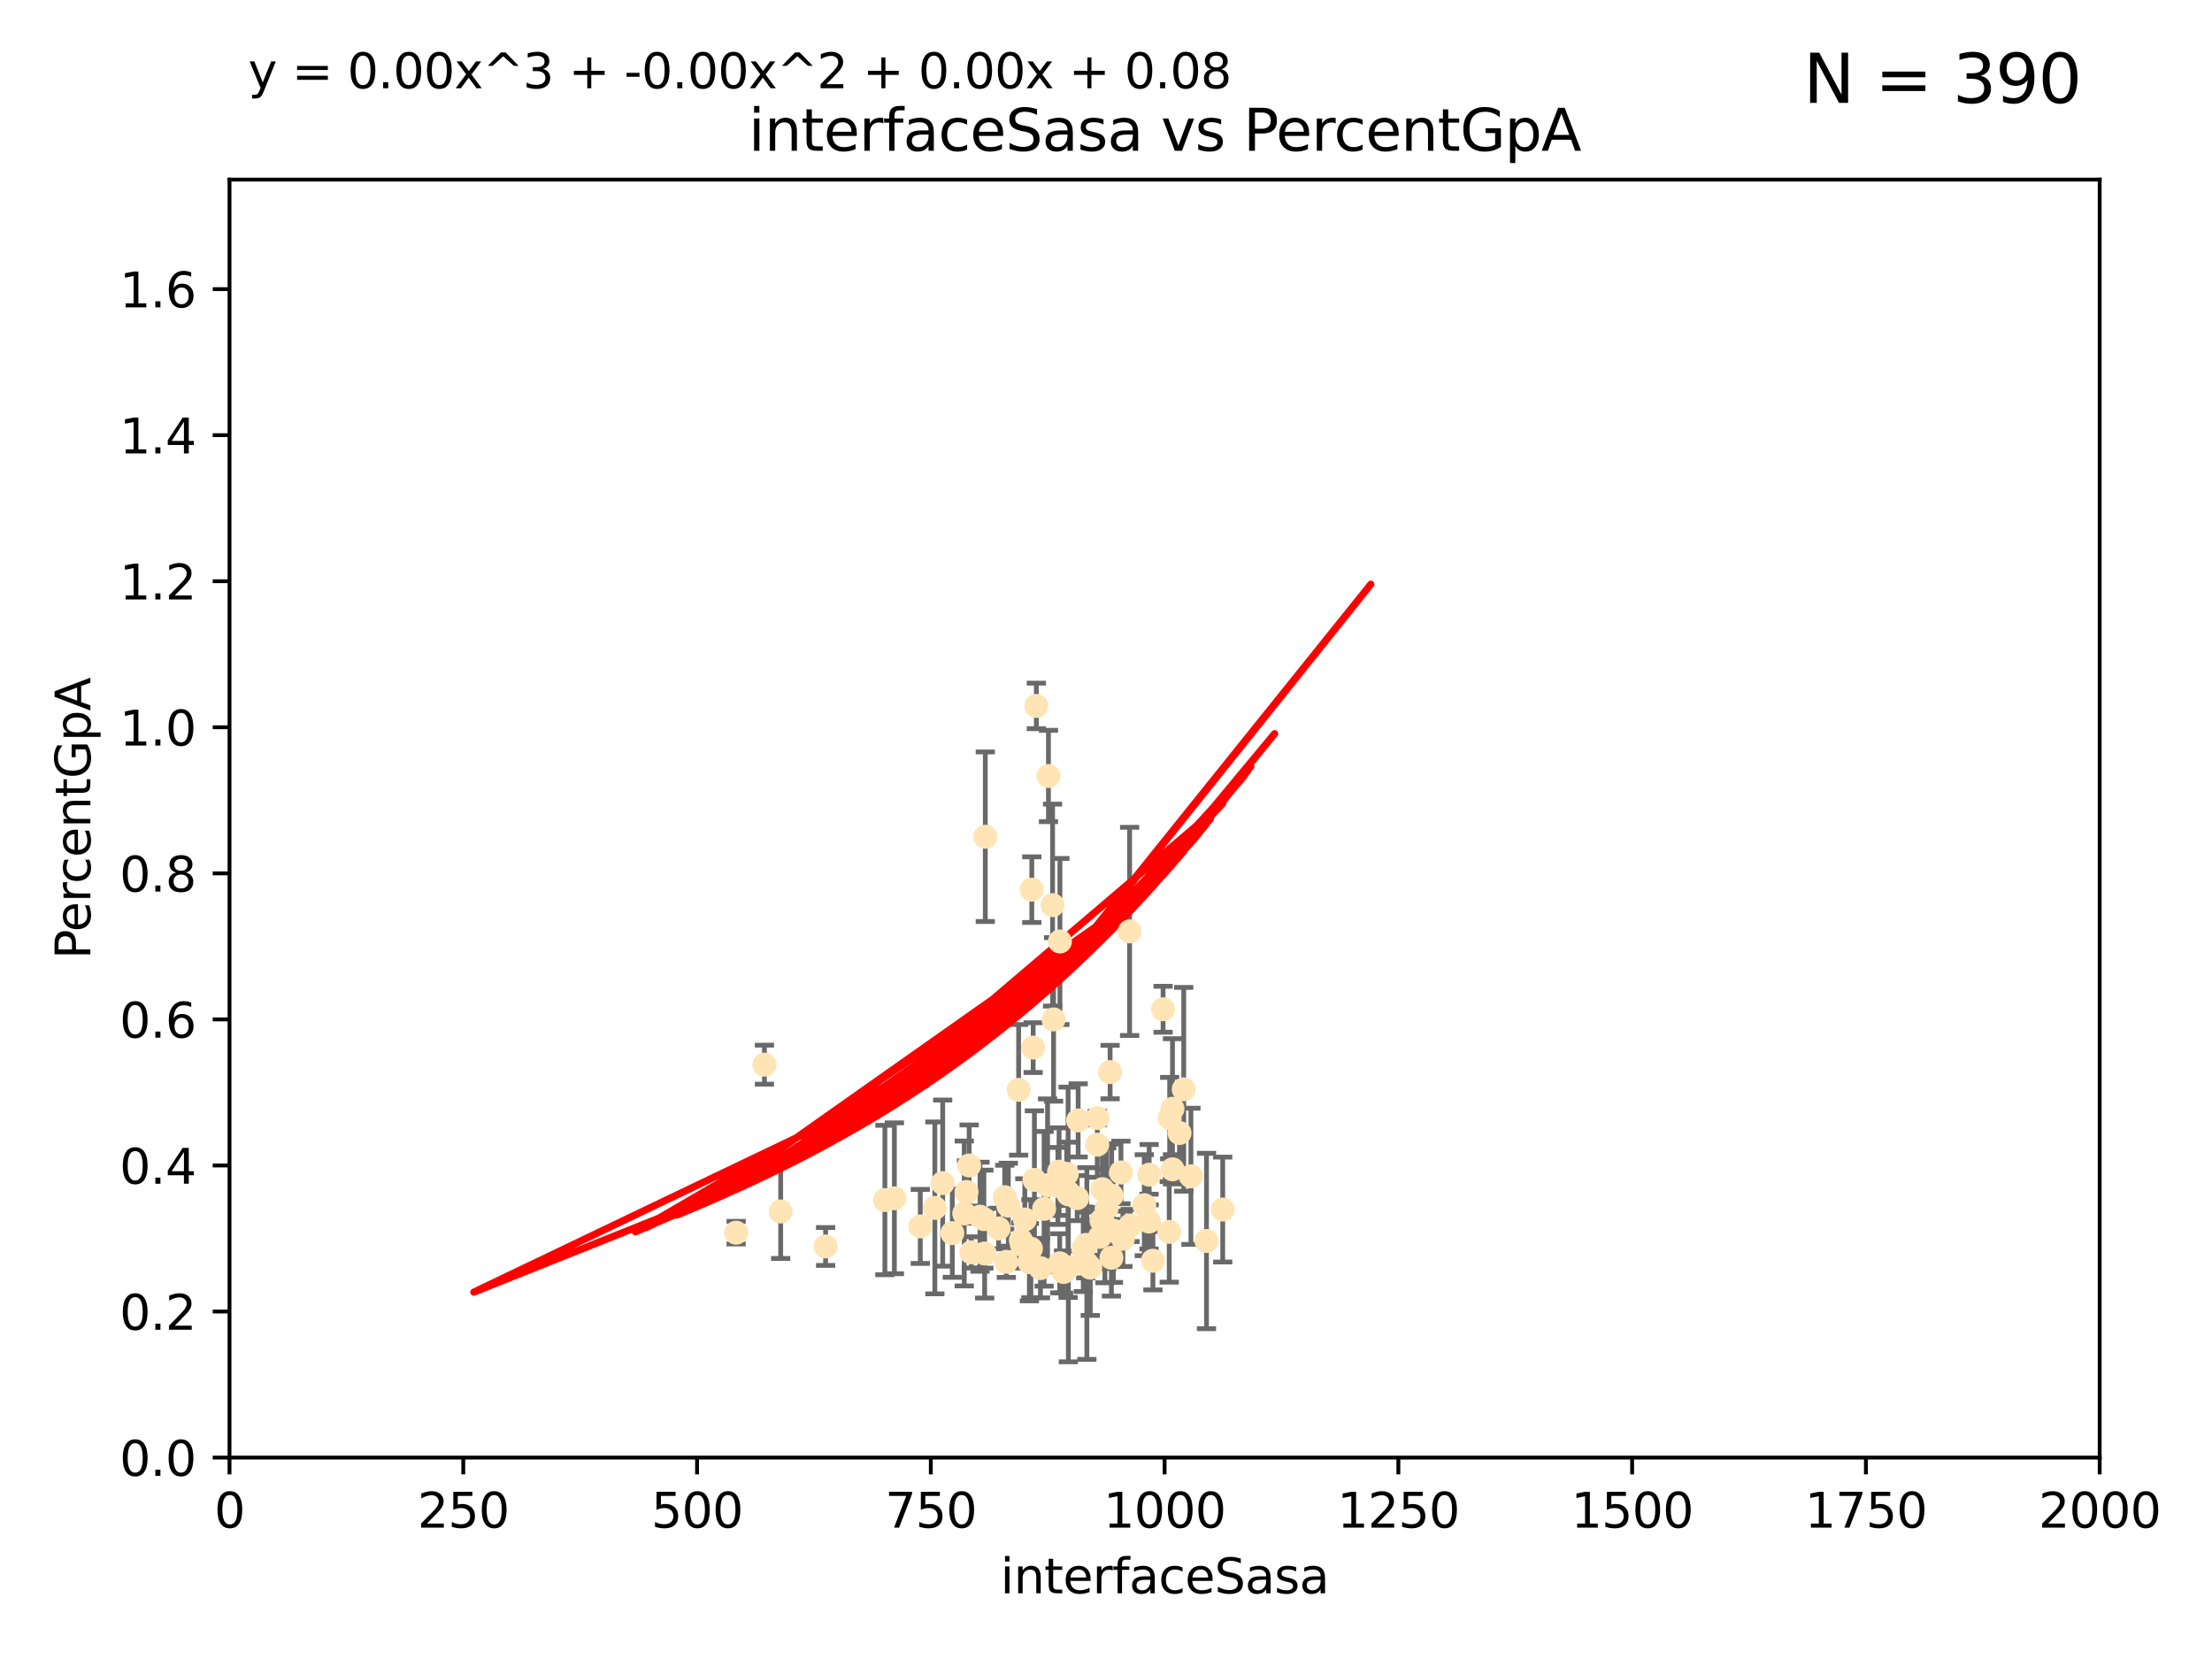 <?xml version="1.0" encoding="utf-8" standalone="no"?>
<!DOCTYPE svg PUBLIC "-//W3C//DTD SVG 1.1//EN"
  "http://www.w3.org/Graphics/SVG/1.1/DTD/svg11.dtd">
<svg xmlns:xlink="http://www.w3.org/1999/xlink" width="460.8pt" height="345.6pt" viewBox="0 0 460.8 345.6" xmlns="http://www.w3.org/2000/svg" version="1.1">
 <defs>
  <style type="text/css">*{stroke-linejoin: round; stroke-linecap: butt}</style>
 </defs>
 <g id="figure_1">
  <g id="patch_1">
   <path d="M 0 345.6 
L 460.8 345.6 
L 460.8 0 
L 0 0 
z
" style="fill: #ffffff"/>
  </g>
  <g id="axes_1">
   <g id="patch_2">
    <path d="M 47.81 303.64 
L 437.4 303.64 
L 437.4 37.411 
L 47.81 37.411 
z
" style="fill: #ffffff"/>
   </g>
   <g id="PathCollection_1">
    <defs>
     <path id="m286dbacf94" d="M 0 1.118 
C 0.297 1.118 0.581 1 0.791 0.791 
C 1 0.581 1.118 0.297 1.118 0 
C 1.118 -0.297 1 -0.581 0.791 -0.791 
C 0.581 -1 0.297 -1.118 0 -1.118 
C -0.297 -1.118 -0.581 -1 -0.791 -0.791 
C -1 -0.581 -1.118 -0.297 -1.118 0 
C -1.118 0.297 -1 0.581 -0.791 0.791 
C -0.581 1 -0.297 1.118 0 1.118 
z
" style="stroke: #ffe4b5"/>
    </defs>
    <g clip-path="url(#p34977d3de3)">
     <use xlink:href="#m286dbacf94" x="245.718" y="236.024" style="fill: #ffe4b5; stroke: #ffe4b5"/>
     <use xlink:href="#m286dbacf94" x="215.891" y="147.056" style="fill: #ffe4b5; stroke: #ffe4b5"/>
     <use xlink:href="#m286dbacf94" x="218.413" y="161.653" style="fill: #ffe4b5; stroke: #ffe4b5"/>
     <use xlink:href="#m286dbacf94" x="239.362" y="254.477" style="fill: #ffe4b5; stroke: #ffe4b5"/>
     <use xlink:href="#m286dbacf94" x="230.171" y="255.392" style="fill: #ffe4b5; stroke: #ffe4b5"/>
     <use xlink:href="#m286dbacf94" x="231.256" y="223.332" style="fill: #ffe4b5; stroke: #ffe4b5"/>
     <use xlink:href="#m286dbacf94" x="214.44" y="262.939" style="fill: #ffe4b5; stroke: #ffe4b5"/>
     <use xlink:href="#m286dbacf94" x="219.271" y="188.55" style="fill: #ffe4b5; stroke: #ffe4b5"/>
     <use xlink:href="#m286dbacf94" x="215.229" y="218.238" style="fill: #ffe4b5; stroke: #ffe4b5"/>
     <use xlink:href="#m286dbacf94" x="242.291" y="210.247" style="fill: #ffe4b5; stroke: #ffe4b5"/>
     <use xlink:href="#m286dbacf94" x="225.666" y="260.23" style="fill: #ffe4b5; stroke: #ffe4b5"/>
     <use xlink:href="#m286dbacf94" x="231.936" y="256.373" style="fill: #ffe4b5; stroke: #ffe4b5"/>
     <use xlink:href="#m286dbacf94" x="229.643" y="247.726" style="fill: #ffe4b5; stroke: #ffe4b5"/>
     <use xlink:href="#m286dbacf94" x="224.401" y="249.587" style="fill: #ffe4b5; stroke: #ffe4b5"/>
     <use xlink:href="#m286dbacf94" x="243.569" y="256.619" style="fill: #ffe4b5; stroke: #ffe4b5"/>
     <use xlink:href="#m286dbacf94" x="222.506" y="248.374" style="fill: #ffe4b5; stroke: #ffe4b5"/>
     <use xlink:href="#m286dbacf94" x="244.265" y="243.591" style="fill: #ffe4b5; stroke: #ffe4b5"/>
     <use xlink:href="#m286dbacf94" x="229.449" y="254.248" style="fill: #ffe4b5; stroke: #ffe4b5"/>
     <use xlink:href="#m286dbacf94" x="215.488" y="245.794" style="fill: #ffe4b5; stroke: #ffe4b5"/>
     <use xlink:href="#m286dbacf94" x="209.305" y="249.396" style="fill: #ffe4b5; stroke: #ffe4b5"/>
     <use xlink:href="#m286dbacf94" x="191.711" y="255.485" style="fill: #ffe4b5; stroke: #ffe4b5"/>
     <use xlink:href="#m286dbacf94" x="205.119" y="261.124" style="fill: #ffe4b5; stroke: #ffe4b5"/>
     <use xlink:href="#m286dbacf94" x="201.893" y="242.789" style="fill: #ffe4b5; stroke: #ffe4b5"/>
     <use xlink:href="#m286dbacf94" x="212.201" y="227.029" style="fill: #ffe4b5; stroke: #ffe4b5"/>
     <use xlink:href="#m286dbacf94" x="228.611" y="232.904" style="fill: #ffe4b5; stroke: #ffe4b5"/>
     <use xlink:href="#m286dbacf94" x="212.673" y="258.367" style="fill: #ffe4b5; stroke: #ffe4b5"/>
     <use xlink:href="#m286dbacf94" x="220.802" y="196.13" style="fill: #ffe4b5; stroke: #ffe4b5"/>
     <use xlink:href="#m286dbacf94" x="239.391" y="244.711" style="fill: #ffe4b5; stroke: #ffe4b5"/>
     <use xlink:href="#m286dbacf94" x="220.759" y="263.169" style="fill: #ffe4b5; stroke: #ffe4b5"/>
     <use xlink:href="#m286dbacf94" x="248.092" y="245.048" style="fill: #ffe4b5; stroke: #ffe4b5"/>
     <use xlink:href="#m286dbacf94" x="220.379" y="247.046" style="fill: #ffe4b5; stroke: #ffe4b5"/>
     <use xlink:href="#m286dbacf94" x="217.508" y="251.816" style="fill: #ffe4b5; stroke: #ffe4b5"/>
     <use xlink:href="#m286dbacf94" x="222.57" y="248.802" style="fill: #ffe4b5; stroke: #ffe4b5"/>
     <use xlink:href="#m286dbacf94" x="227.125" y="264.074" style="fill: #ffe4b5; stroke: #ffe4b5"/>
     <use xlink:href="#m286dbacf94" x="244.251" y="230.974" style="fill: #ffe4b5; stroke: #ffe4b5"/>
     <use xlink:href="#m286dbacf94" x="243.665" y="232.921" style="fill: #ffe4b5; stroke: #ffe4b5"/>
     <use xlink:href="#m286dbacf94" x="235.322" y="194.031" style="fill: #ffe4b5; stroke: #ffe4b5"/>
     <use xlink:href="#m286dbacf94" x="246.594" y="226.92" style="fill: #ffe4b5; stroke: #ffe4b5"/>
     <use xlink:href="#m286dbacf94" x="209.632" y="262.854" style="fill: #ffe4b5; stroke: #ffe4b5"/>
     <use xlink:href="#m286dbacf94" x="251.336" y="258.519" style="fill: #ffe4b5; stroke: #ffe4b5"/>
     <use xlink:href="#m286dbacf94" x="222.561" y="264.031" style="fill: #ffe4b5; stroke: #ffe4b5"/>
     <use xlink:href="#m286dbacf94" x="221.559" y="264.976" style="fill: #ffe4b5; stroke: #ffe4b5"/>
     <use xlink:href="#m286dbacf94" x="201.345" y="248.307" style="fill: #ffe4b5; stroke: #ffe4b5"/>
     <use xlink:href="#m286dbacf94" x="231.58" y="249.069" style="fill: #ffe4b5; stroke: #ffe4b5"/>
     <use xlink:href="#m286dbacf94" x="220.624" y="244.078" style="fill: #ffe4b5; stroke: #ffe4b5"/>
     <use xlink:href="#m286dbacf94" x="162.63" y="252.37" style="fill: #ffe4b5; stroke: #ffe4b5"/>
     <use xlink:href="#m286dbacf94" x="210.049" y="251.16" style="fill: #ffe4b5; stroke: #ffe4b5"/>
     <use xlink:href="#m286dbacf94" x="233.514" y="244.243" style="fill: #ffe4b5; stroke: #ffe4b5"/>
     <use xlink:href="#m286dbacf94" x="226.17" y="259.342" style="fill: #ffe4b5; stroke: #ffe4b5"/>
     <use xlink:href="#m286dbacf94" x="228.586" y="238.456" style="fill: #ffe4b5; stroke: #ffe4b5"/>
     <use xlink:href="#m286dbacf94" x="205.257" y="174.301" style="fill: #ffe4b5; stroke: #ffe4b5"/>
     <use xlink:href="#m286dbacf94" x="204.959" y="253.967" style="fill: #ffe4b5; stroke: #ffe4b5"/>
     <use xlink:href="#m286dbacf94" x="186.315" y="249.626" style="fill: #ffe4b5; stroke: #ffe4b5"/>
     <use xlink:href="#m286dbacf94" x="254.717" y="251.972" style="fill: #ffe4b5; stroke: #ffe4b5"/>
     <use xlink:href="#m286dbacf94" x="200.872" y="252.79" style="fill: #ffe4b5; stroke: #ffe4b5"/>
     <use xlink:href="#m286dbacf94" x="194.748" y="251.63" style="fill: #ffe4b5; stroke: #ffe4b5"/>
     <use xlink:href="#m286dbacf94" x="214.944" y="185.331" style="fill: #ffe4b5; stroke: #ffe4b5"/>
     <use xlink:href="#m286dbacf94" x="216.746" y="264.173" style="fill: #ffe4b5; stroke: #ffe4b5"/>
     <use xlink:href="#m286dbacf94" x="222.222" y="244.533" style="fill: #ffe4b5; stroke: #ffe4b5"/>
     <use xlink:href="#m286dbacf94" x="202.329" y="260.898" style="fill: #ffe4b5; stroke: #ffe4b5"/>
     <use xlink:href="#m286dbacf94" x="233.923" y="258.061" style="fill: #ffe4b5; stroke: #ffe4b5"/>
     <use xlink:href="#m286dbacf94" x="240.174" y="262.634" style="fill: #ffe4b5; stroke: #ffe4b5"/>
     <use xlink:href="#m286dbacf94" x="208.029" y="255.921" style="fill: #ffe4b5; stroke: #ffe4b5"/>
     <use xlink:href="#m286dbacf94" x="224.598" y="233.399" style="fill: #ffe4b5; stroke: #ffe4b5"/>
     <use xlink:href="#m286dbacf94" x="230.537" y="251.681" style="fill: #ffe4b5; stroke: #ffe4b5"/>
     <use xlink:href="#m286dbacf94" x="235.413" y="255.289" style="fill: #ffe4b5; stroke: #ffe4b5"/>
     <use xlink:href="#m286dbacf94" x="229.117" y="257.663" style="fill: #ffe4b5; stroke: #ffe4b5"/>
     <use xlink:href="#m286dbacf94" x="159.248" y="221.785" style="fill: #ffe4b5; stroke: #ffe4b5"/>
     <use xlink:href="#m286dbacf94" x="204.152" y="253.459" style="fill: #ffe4b5; stroke: #ffe4b5"/>
     <use xlink:href="#m286dbacf94" x="226.41" y="263.219" style="fill: #ffe4b5; stroke: #ffe4b5"/>
     <use xlink:href="#m286dbacf94" x="214.755" y="260.126" style="fill: #ffe4b5; stroke: #ffe4b5"/>
     <use xlink:href="#m286dbacf94" x="218.226" y="246.911" style="fill: #ffe4b5; stroke: #ffe4b5"/>
     <use xlink:href="#m286dbacf94" x="184.338" y="249.989" style="fill: #ffe4b5; stroke: #ffe4b5"/>
     <use xlink:href="#m286dbacf94" x="196.382" y="246.465" style="fill: #ffe4b5; stroke: #ffe4b5"/>
     <use xlink:href="#m286dbacf94" x="212.885" y="259.339" style="fill: #ffe4b5; stroke: #ffe4b5"/>
     <use xlink:href="#m286dbacf94" x="171.99" y="259.664" style="fill: #ffe4b5; stroke: #ffe4b5"/>
     <use xlink:href="#m286dbacf94" x="198.381" y="256.89" style="fill: #ffe4b5; stroke: #ffe4b5"/>
     <use xlink:href="#m286dbacf94" x="153.346" y="256.789" style="fill: #ffe4b5; stroke: #ffe4b5"/>
     <use xlink:href="#m286dbacf94" x="219.479" y="212.364" style="fill: #ffe4b5; stroke: #ffe4b5"/>
     <use xlink:href="#m286dbacf94" x="231.527" y="262.015" style="fill: #ffe4b5; stroke: #ffe4b5"/>
     <use xlink:href="#m286dbacf94" x="238.38" y="251.06" style="fill: #ffe4b5; stroke: #ffe4b5"/>
     <use xlink:href="#m286dbacf94" x="213.487" y="254.044" style="fill: #ffe4b5; stroke: #ffe4b5"/>
    </g>
   </g>
   <g id="matplotlib.axis_1">
    <g id="xtick_1">
     <g id="line2d_1">
      <defs>
       <path id="m4ce5c6f038" d="M 0 0 
L 0 3.5 
" style="stroke: #000000; stroke-width: 0.8"/>
      </defs>
      <g>
       <use xlink:href="#m4ce5c6f038" x="47.81" y="303.64" style="stroke: #000000; stroke-width: 0.8"/>
      </g>
     </g>
     <g id="text_1">
      <!-- 0 -->
      <g transform="translate(44.629 318.238)scale(0.1 -0.1)">
       <defs>
        <path id="DejaVuSans-30" d="M 2034 4250 
Q 1547 4250 1301 3770 
Q 1056 3291 1056 2328 
Q 1056 1369 1301 889 
Q 1547 409 2034 409 
Q 2525 409 2770 889 
Q 3016 1369 3016 2328 
Q 3016 3291 2770 3770 
Q 2525 4250 2034 4250 
z
M 2034 4750 
Q 2819 4750 3233 4129 
Q 3647 3509 3647 2328 
Q 3647 1150 3233 529 
Q 2819 -91 2034 -91 
Q 1250 -91 836 529 
Q 422 1150 422 2328 
Q 422 3509 836 4129 
Q 1250 4750 2034 4750 
z
" transform="scale(0.016)"/>
       </defs>
       <use xlink:href="#DejaVuSans-30"/>
      </g>
     </g>
    </g>
    <g id="xtick_2">
     <g id="line2d_2">
      <g>
       <use xlink:href="#m4ce5c6f038" x="96.509" y="303.64" style="stroke: #000000; stroke-width: 0.8"/>
      </g>
     </g>
     <g id="text_2">
      <!-- 250 -->
      <g transform="translate(86.965 318.238)scale(0.1 -0.1)">
       <defs>
        <path id="DejaVuSans-32" d="M 1228 531 
L 3431 531 
L 3431 0 
L 469 0 
L 469 531 
Q 828 903 1448 1529 
Q 2069 2156 2228 2338 
Q 2531 2678 2651 2914 
Q 2772 3150 2772 3378 
Q 2772 3750 2511 3984 
Q 2250 4219 1831 4219 
Q 1534 4219 1204 4116 
Q 875 4013 500 3803 
L 500 4441 
Q 881 4594 1212 4672 
Q 1544 4750 1819 4750 
Q 2544 4750 2975 4387 
Q 3406 4025 3406 3419 
Q 3406 3131 3298 2873 
Q 3191 2616 2906 2266 
Q 2828 2175 2409 1742 
Q 1991 1309 1228 531 
z
" transform="scale(0.016)"/>
        <path id="DejaVuSans-35" d="M 691 4666 
L 3169 4666 
L 3169 4134 
L 1269 4134 
L 1269 2991 
Q 1406 3038 1543 3061 
Q 1681 3084 1819 3084 
Q 2600 3084 3056 2656 
Q 3513 2228 3513 1497 
Q 3513 744 3044 326 
Q 2575 -91 1722 -91 
Q 1428 -91 1123 -41 
Q 819 9 494 109 
L 494 744 
Q 775 591 1075 516 
Q 1375 441 1709 441 
Q 2250 441 2565 725 
Q 2881 1009 2881 1497 
Q 2881 1984 2565 2268 
Q 2250 2553 1709 2553 
Q 1456 2553 1204 2497 
Q 953 2441 691 2322 
L 691 4666 
z
" transform="scale(0.016)"/>
       </defs>
       <use xlink:href="#DejaVuSans-32"/>
       <use xlink:href="#DejaVuSans-35" x="63.623"/>
       <use xlink:href="#DejaVuSans-30" x="127.246"/>
      </g>
     </g>
    </g>
    <g id="xtick_3">
     <g id="line2d_3">
      <g>
       <use xlink:href="#m4ce5c6f038" x="145.208" y="303.64" style="stroke: #000000; stroke-width: 0.8"/>
      </g>
     </g>
     <g id="text_3">
      <!-- 500 -->
      <g transform="translate(135.664 318.238)scale(0.1 -0.1)">
       <use xlink:href="#DejaVuSans-35"/>
       <use xlink:href="#DejaVuSans-30" x="63.623"/>
       <use xlink:href="#DejaVuSans-30" x="127.246"/>
      </g>
     </g>
    </g>
    <g id="xtick_4">
     <g id="line2d_4">
      <g>
       <use xlink:href="#m4ce5c6f038" x="193.906" y="303.64" style="stroke: #000000; stroke-width: 0.8"/>
      </g>
     </g>
     <g id="text_4">
      <!-- 750 -->
      <g transform="translate(184.363 318.238)scale(0.1 -0.1)">
       <defs>
        <path id="DejaVuSans-37" d="M 525 4666 
L 3525 4666 
L 3525 4397 
L 1831 0 
L 1172 0 
L 2766 4134 
L 525 4134 
L 525 4666 
z
" transform="scale(0.016)"/>
       </defs>
       <use xlink:href="#DejaVuSans-37"/>
       <use xlink:href="#DejaVuSans-35" x="63.623"/>
       <use xlink:href="#DejaVuSans-30" x="127.246"/>
      </g>
     </g>
    </g>
    <g id="xtick_5">
     <g id="line2d_5">
      <g>
       <use xlink:href="#m4ce5c6f038" x="242.605" y="303.64" style="stroke: #000000; stroke-width: 0.8"/>
      </g>
     </g>
     <g id="text_5">
      <!-- 1000 -->
      <g transform="translate(229.88 318.238)scale(0.1 -0.1)">
       <defs>
        <path id="DejaVuSans-31" d="M 794 531 
L 1825 531 
L 1825 4091 
L 703 3866 
L 703 4441 
L 1819 4666 
L 2450 4666 
L 2450 531 
L 3481 531 
L 3481 0 
L 794 0 
L 794 531 
z
" transform="scale(0.016)"/>
       </defs>
       <use xlink:href="#DejaVuSans-31"/>
       <use xlink:href="#DejaVuSans-30" x="63.623"/>
       <use xlink:href="#DejaVuSans-30" x="127.246"/>
       <use xlink:href="#DejaVuSans-30" x="190.869"/>
      </g>
     </g>
    </g>
    <g id="xtick_6">
     <g id="line2d_6">
      <g>
       <use xlink:href="#m4ce5c6f038" x="291.304" y="303.64" style="stroke: #000000; stroke-width: 0.8"/>
      </g>
     </g>
     <g id="text_6">
      <!-- 1250 -->
      <g transform="translate(278.579 318.238)scale(0.1 -0.1)">
       <use xlink:href="#DejaVuSans-31"/>
       <use xlink:href="#DejaVuSans-32" x="63.623"/>
       <use xlink:href="#DejaVuSans-35" x="127.246"/>
       <use xlink:href="#DejaVuSans-30" x="190.869"/>
      </g>
     </g>
    </g>
    <g id="xtick_7">
     <g id="line2d_7">
      <g>
       <use xlink:href="#m4ce5c6f038" x="340.002" y="303.64" style="stroke: #000000; stroke-width: 0.8"/>
      </g>
     </g>
     <g id="text_7">
      <!-- 1500 -->
      <g transform="translate(327.277 318.238)scale(0.1 -0.1)">
       <use xlink:href="#DejaVuSans-31"/>
       <use xlink:href="#DejaVuSans-35" x="63.623"/>
       <use xlink:href="#DejaVuSans-30" x="127.246"/>
       <use xlink:href="#DejaVuSans-30" x="190.869"/>
      </g>
     </g>
    </g>
    <g id="xtick_8">
     <g id="line2d_8">
      <g>
       <use xlink:href="#m4ce5c6f038" x="388.701" y="303.64" style="stroke: #000000; stroke-width: 0.8"/>
      </g>
     </g>
     <g id="text_8">
      <!-- 1750 -->
      <g transform="translate(375.976 318.238)scale(0.1 -0.1)">
       <use xlink:href="#DejaVuSans-31"/>
       <use xlink:href="#DejaVuSans-37" x="63.623"/>
       <use xlink:href="#DejaVuSans-35" x="127.246"/>
       <use xlink:href="#DejaVuSans-30" x="190.869"/>
      </g>
     </g>
    </g>
    <g id="xtick_9">
     <g id="line2d_9">
      <g>
       <use xlink:href="#m4ce5c6f038" x="437.4" y="303.64" style="stroke: #000000; stroke-width: 0.8"/>
      </g>
     </g>
     <g id="text_9">
      <!-- 2000 -->
      <g transform="translate(424.675 318.238)scale(0.1 -0.1)">
       <use xlink:href="#DejaVuSans-32"/>
       <use xlink:href="#DejaVuSans-30" x="63.623"/>
       <use xlink:href="#DejaVuSans-30" x="127.246"/>
       <use xlink:href="#DejaVuSans-30" x="190.869"/>
      </g>
     </g>
    </g>
    <g id="text_10">
     <!-- interfaceSasa -->
     <g transform="translate(208.398 331.917)scale(0.1 -0.1)">
      <defs>
       <path id="DejaVuSans-69" d="M 603 3500 
L 1178 3500 
L 1178 0 
L 603 0 
L 603 3500 
z
M 603 4863 
L 1178 4863 
L 1178 4134 
L 603 4134 
L 603 4863 
z
" transform="scale(0.016)"/>
       <path id="DejaVuSans-6e" d="M 3513 2113 
L 3513 0 
L 2938 0 
L 2938 2094 
Q 2938 2591 2744 2837 
Q 2550 3084 2163 3084 
Q 1697 3084 1428 2787 
Q 1159 2491 1159 1978 
L 1159 0 
L 581 0 
L 581 3500 
L 1159 3500 
L 1159 2956 
Q 1366 3272 1645 3428 
Q 1925 3584 2291 3584 
Q 2894 3584 3203 3211 
Q 3513 2838 3513 2113 
z
" transform="scale(0.016)"/>
       <path id="DejaVuSans-74" d="M 1172 4494 
L 1172 3500 
L 2356 3500 
L 2356 3053 
L 1172 3053 
L 1172 1153 
Q 1172 725 1289 603 
Q 1406 481 1766 481 
L 2356 481 
L 2356 0 
L 1766 0 
Q 1100 0 847 248 
Q 594 497 594 1153 
L 594 3053 
L 172 3053 
L 172 3500 
L 594 3500 
L 594 4494 
L 1172 4494 
z
" transform="scale(0.016)"/>
       <path id="DejaVuSans-65" d="M 3597 1894 
L 3597 1613 
L 953 1613 
Q 991 1019 1311 708 
Q 1631 397 2203 397 
Q 2534 397 2845 478 
Q 3156 559 3463 722 
L 3463 178 
Q 3153 47 2828 -22 
Q 2503 -91 2169 -91 
Q 1331 -91 842 396 
Q 353 884 353 1716 
Q 353 2575 817 3079 
Q 1281 3584 2069 3584 
Q 2775 3584 3186 3129 
Q 3597 2675 3597 1894 
z
M 3022 2063 
Q 3016 2534 2758 2815 
Q 2500 3097 2075 3097 
Q 1594 3097 1305 2825 
Q 1016 2553 972 2059 
L 3022 2063 
z
" transform="scale(0.016)"/>
       <path id="DejaVuSans-72" d="M 2631 2963 
Q 2534 3019 2420 3045 
Q 2306 3072 2169 3072 
Q 1681 3072 1420 2755 
Q 1159 2438 1159 1844 
L 1159 0 
L 581 0 
L 581 3500 
L 1159 3500 
L 1159 2956 
Q 1341 3275 1631 3429 
Q 1922 3584 2338 3584 
Q 2397 3584 2469 3576 
Q 2541 3569 2628 3553 
L 2631 2963 
z
" transform="scale(0.016)"/>
       <path id="DejaVuSans-66" d="M 2375 4863 
L 2375 4384 
L 1825 4384 
Q 1516 4384 1395 4259 
Q 1275 4134 1275 3809 
L 1275 3500 
L 2222 3500 
L 2222 3053 
L 1275 3053 
L 1275 0 
L 697 0 
L 697 3053 
L 147 3053 
L 147 3500 
L 697 3500 
L 697 3744 
Q 697 4328 969 4595 
Q 1241 4863 1831 4863 
L 2375 4863 
z
" transform="scale(0.016)"/>
       <path id="DejaVuSans-61" d="M 2194 1759 
Q 1497 1759 1228 1600 
Q 959 1441 959 1056 
Q 959 750 1161 570 
Q 1363 391 1709 391 
Q 2188 391 2477 730 
Q 2766 1069 2766 1631 
L 2766 1759 
L 2194 1759 
z
M 3341 1997 
L 3341 0 
L 2766 0 
L 2766 531 
Q 2569 213 2275 61 
Q 1981 -91 1556 -91 
Q 1019 -91 701 211 
Q 384 513 384 1019 
Q 384 1609 779 1909 
Q 1175 2209 1959 2209 
L 2766 2209 
L 2766 2266 
Q 2766 2663 2505 2880 
Q 2244 3097 1772 3097 
Q 1472 3097 1187 3025 
Q 903 2953 641 2809 
L 641 3341 
Q 956 3463 1253 3523 
Q 1550 3584 1831 3584 
Q 2591 3584 2966 3190 
Q 3341 2797 3341 1997 
z
" transform="scale(0.016)"/>
       <path id="DejaVuSans-63" d="M 3122 3366 
L 3122 2828 
Q 2878 2963 2633 3030 
Q 2388 3097 2138 3097 
Q 1578 3097 1268 2742 
Q 959 2388 959 1747 
Q 959 1106 1268 751 
Q 1578 397 2138 397 
Q 2388 397 2633 464 
Q 2878 531 3122 666 
L 3122 134 
Q 2881 22 2623 -34 
Q 2366 -91 2075 -91 
Q 1284 -91 818 406 
Q 353 903 353 1747 
Q 353 2603 823 3093 
Q 1294 3584 2113 3584 
Q 2378 3584 2631 3529 
Q 2884 3475 3122 3366 
z
" transform="scale(0.016)"/>
       <path id="DejaVuSans-53" d="M 3425 4513 
L 3425 3897 
Q 3066 4069 2747 4153 
Q 2428 4238 2131 4238 
Q 1616 4238 1336 4038 
Q 1056 3838 1056 3469 
Q 1056 3159 1242 3001 
Q 1428 2844 1947 2747 
L 2328 2669 
Q 3034 2534 3370 2195 
Q 3706 1856 3706 1288 
Q 3706 609 3251 259 
Q 2797 -91 1919 -91 
Q 1588 -91 1214 -16 
Q 841 59 441 206 
L 441 856 
Q 825 641 1194 531 
Q 1563 422 1919 422 
Q 2459 422 2753 634 
Q 3047 847 3047 1241 
Q 3047 1584 2836 1778 
Q 2625 1972 2144 2069 
L 1759 2144 
Q 1053 2284 737 2584 
Q 422 2884 422 3419 
Q 422 4038 858 4394 
Q 1294 4750 2059 4750 
Q 2388 4750 2728 4690 
Q 3069 4631 3425 4513 
z
" transform="scale(0.016)"/>
       <path id="DejaVuSans-73" d="M 2834 3397 
L 2834 2853 
Q 2591 2978 2328 3040 
Q 2066 3103 1784 3103 
Q 1356 3103 1142 2972 
Q 928 2841 928 2578 
Q 928 2378 1081 2264 
Q 1234 2150 1697 2047 
L 1894 2003 
Q 2506 1872 2764 1633 
Q 3022 1394 3022 966 
Q 3022 478 2636 193 
Q 2250 -91 1575 -91 
Q 1294 -91 989 -36 
Q 684 19 347 128 
L 347 722 
Q 666 556 975 473 
Q 1284 391 1588 391 
Q 1994 391 2212 530 
Q 2431 669 2431 922 
Q 2431 1156 2273 1281 
Q 2116 1406 1581 1522 
L 1381 1569 
Q 847 1681 609 1914 
Q 372 2147 372 2553 
Q 372 3047 722 3315 
Q 1072 3584 1716 3584 
Q 2034 3584 2315 3537 
Q 2597 3491 2834 3397 
z
" transform="scale(0.016)"/>
      </defs>
      <use xlink:href="#DejaVuSans-69"/>
      <use xlink:href="#DejaVuSans-6e" x="27.783"/>
      <use xlink:href="#DejaVuSans-74" x="91.162"/>
      <use xlink:href="#DejaVuSans-65" x="130.371"/>
      <use xlink:href="#DejaVuSans-72" x="191.895"/>
      <use xlink:href="#DejaVuSans-66" x="233.008"/>
      <use xlink:href="#DejaVuSans-61" x="268.213"/>
      <use xlink:href="#DejaVuSans-63" x="329.492"/>
      <use xlink:href="#DejaVuSans-65" x="384.473"/>
      <use xlink:href="#DejaVuSans-53" x="445.996"/>
      <use xlink:href="#DejaVuSans-61" x="509.473"/>
      <use xlink:href="#DejaVuSans-73" x="570.752"/>
      <use xlink:href="#DejaVuSans-61" x="622.852"/>
     </g>
    </g>
   </g>
   <g id="matplotlib.axis_2">
    <g id="ytick_1">
     <g id="line2d_10">
      <defs>
       <path id="m2d3664dafb" d="M 0 0 
L -3.5 0 
" style="stroke: #000000; stroke-width: 0.8"/>
      </defs>
      <g>
       <use xlink:href="#m2d3664dafb" x="47.81" y="303.64" style="stroke: #000000; stroke-width: 0.8"/>
      </g>
     </g>
     <g id="text_11">
      <!-- 0.0 -->
      <g transform="translate(24.907 307.439)scale(0.1 -0.1)">
       <defs>
        <path id="DejaVuSans-2e" d="M 684 794 
L 1344 794 
L 1344 0 
L 684 0 
L 684 794 
z
" transform="scale(0.016)"/>
       </defs>
       <use xlink:href="#DejaVuSans-30"/>
       <use xlink:href="#DejaVuSans-2e" x="63.623"/>
       <use xlink:href="#DejaVuSans-30" x="95.41"/>
      </g>
     </g>
    </g>
    <g id="ytick_2">
     <g id="line2d_11">
      <g>
       <use xlink:href="#m2d3664dafb" x="47.81" y="273.214" style="stroke: #000000; stroke-width: 0.8"/>
      </g>
     </g>
     <g id="text_12">
      <!-- 0.2 -->
      <g transform="translate(24.907 277.013)scale(0.1 -0.1)">
       <use xlink:href="#DejaVuSans-30"/>
       <use xlink:href="#DejaVuSans-2e" x="63.623"/>
       <use xlink:href="#DejaVuSans-32" x="95.41"/>
      </g>
     </g>
    </g>
    <g id="ytick_3">
     <g id="line2d_12">
      <g>
       <use xlink:href="#m2d3664dafb" x="47.81" y="242.788" style="stroke: #000000; stroke-width: 0.8"/>
      </g>
     </g>
     <g id="text_13">
      <!-- 0.4 -->
      <g transform="translate(24.907 246.587)scale(0.1 -0.1)">
       <defs>
        <path id="DejaVuSans-34" d="M 2419 4116 
L 825 1625 
L 2419 1625 
L 2419 4116 
z
M 2253 4666 
L 3047 4666 
L 3047 1625 
L 3713 1625 
L 3713 1100 
L 3047 1100 
L 3047 0 
L 2419 0 
L 2419 1100 
L 313 1100 
L 313 1709 
L 2253 4666 
z
" transform="scale(0.016)"/>
       </defs>
       <use xlink:href="#DejaVuSans-30"/>
       <use xlink:href="#DejaVuSans-2e" x="63.623"/>
       <use xlink:href="#DejaVuSans-34" x="95.41"/>
      </g>
     </g>
    </g>
    <g id="ytick_4">
     <g id="line2d_13">
      <g>
       <use xlink:href="#m2d3664dafb" x="47.81" y="212.362" style="stroke: #000000; stroke-width: 0.8"/>
      </g>
     </g>
     <g id="text_14">
      <!-- 0.6 -->
      <g transform="translate(24.907 216.161)scale(0.1 -0.1)">
       <defs>
        <path id="DejaVuSans-36" d="M 2113 2584 
Q 1688 2584 1439 2293 
Q 1191 2003 1191 1497 
Q 1191 994 1439 701 
Q 1688 409 2113 409 
Q 2538 409 2786 701 
Q 3034 994 3034 1497 
Q 3034 2003 2786 2293 
Q 2538 2584 2113 2584 
z
M 3366 4563 
L 3366 3988 
Q 3128 4100 2886 4159 
Q 2644 4219 2406 4219 
Q 1781 4219 1451 3797 
Q 1122 3375 1075 2522 
Q 1259 2794 1537 2939 
Q 1816 3084 2150 3084 
Q 2853 3084 3261 2657 
Q 3669 2231 3669 1497 
Q 3669 778 3244 343 
Q 2819 -91 2113 -91 
Q 1303 -91 875 529 
Q 447 1150 447 2328 
Q 447 3434 972 4092 
Q 1497 4750 2381 4750 
Q 2619 4750 2861 4703 
Q 3103 4656 3366 4563 
z
" transform="scale(0.016)"/>
       </defs>
       <use xlink:href="#DejaVuSans-30"/>
       <use xlink:href="#DejaVuSans-2e" x="63.623"/>
       <use xlink:href="#DejaVuSans-36" x="95.41"/>
      </g>
     </g>
    </g>
    <g id="ytick_5">
     <g id="line2d_14">
      <g>
       <use xlink:href="#m2d3664dafb" x="47.81" y="181.935" style="stroke: #000000; stroke-width: 0.8"/>
      </g>
     </g>
     <g id="text_15">
      <!-- 0.8 -->
      <g transform="translate(24.907 185.735)scale(0.1 -0.1)">
       <defs>
        <path id="DejaVuSans-38" d="M 2034 2216 
Q 1584 2216 1326 1975 
Q 1069 1734 1069 1313 
Q 1069 891 1326 650 
Q 1584 409 2034 409 
Q 2484 409 2743 651 
Q 3003 894 3003 1313 
Q 3003 1734 2745 1975 
Q 2488 2216 2034 2216 
z
M 1403 2484 
Q 997 2584 770 2862 
Q 544 3141 544 3541 
Q 544 4100 942 4425 
Q 1341 4750 2034 4750 
Q 2731 4750 3128 4425 
Q 3525 4100 3525 3541 
Q 3525 3141 3298 2862 
Q 3072 2584 2669 2484 
Q 3125 2378 3379 2068 
Q 3634 1759 3634 1313 
Q 3634 634 3220 271 
Q 2806 -91 2034 -91 
Q 1263 -91 848 271 
Q 434 634 434 1313 
Q 434 1759 690 2068 
Q 947 2378 1403 2484 
z
M 1172 3481 
Q 1172 3119 1398 2916 
Q 1625 2713 2034 2713 
Q 2441 2713 2670 2916 
Q 2900 3119 2900 3481 
Q 2900 3844 2670 4047 
Q 2441 4250 2034 4250 
Q 1625 4250 1398 4047 
Q 1172 3844 1172 3481 
z
" transform="scale(0.016)"/>
       </defs>
       <use xlink:href="#DejaVuSans-30"/>
       <use xlink:href="#DejaVuSans-2e" x="63.623"/>
       <use xlink:href="#DejaVuSans-38" x="95.41"/>
      </g>
     </g>
    </g>
    <g id="ytick_6">
     <g id="line2d_15">
      <g>
       <use xlink:href="#m2d3664dafb" x="47.81" y="151.509" style="stroke: #000000; stroke-width: 0.8"/>
      </g>
     </g>
     <g id="text_16">
      <!-- 1.0 -->
      <g transform="translate(24.907 155.308)scale(0.1 -0.1)">
       <use xlink:href="#DejaVuSans-31"/>
       <use xlink:href="#DejaVuSans-2e" x="63.623"/>
       <use xlink:href="#DejaVuSans-30" x="95.41"/>
      </g>
     </g>
    </g>
    <g id="ytick_7">
     <g id="line2d_16">
      <g>
       <use xlink:href="#m2d3664dafb" x="47.81" y="121.083" style="stroke: #000000; stroke-width: 0.8"/>
      </g>
     </g>
     <g id="text_17">
      <!-- 1.2 -->
      <g transform="translate(24.907 124.882)scale(0.1 -0.1)">
       <use xlink:href="#DejaVuSans-31"/>
       <use xlink:href="#DejaVuSans-2e" x="63.623"/>
       <use xlink:href="#DejaVuSans-32" x="95.41"/>
      </g>
     </g>
    </g>
    <g id="ytick_8">
     <g id="line2d_17">
      <g>
       <use xlink:href="#m2d3664dafb" x="47.81" y="90.657" style="stroke: #000000; stroke-width: 0.8"/>
      </g>
     </g>
     <g id="text_18">
      <!-- 1.4 -->
      <g transform="translate(24.907 94.456)scale(0.1 -0.1)">
       <use xlink:href="#DejaVuSans-31"/>
       <use xlink:href="#DejaVuSans-2e" x="63.623"/>
       <use xlink:href="#DejaVuSans-34" x="95.41"/>
      </g>
     </g>
    </g>
    <g id="ytick_9">
     <g id="line2d_18">
      <g>
       <use xlink:href="#m2d3664dafb" x="47.81" y="60.231" style="stroke: #000000; stroke-width: 0.8"/>
      </g>
     </g>
     <g id="text_19">
      <!-- 1.6 -->
      <g transform="translate(24.907 64.03)scale(0.1 -0.1)">
       <use xlink:href="#DejaVuSans-31"/>
       <use xlink:href="#DejaVuSans-2e" x="63.623"/>
       <use xlink:href="#DejaVuSans-36" x="95.41"/>
      </g>
     </g>
    </g>
    <g id="text_20">
     <!-- PercentGpA -->
     <g transform="translate(18.827 199.802)rotate(-90)scale(0.1 -0.1)">
      <defs>
       <path id="DejaVuSans-50" d="M 1259 4147 
L 1259 2394 
L 2053 2394 
Q 2494 2394 2734 2622 
Q 2975 2850 2975 3272 
Q 2975 3691 2734 3919 
Q 2494 4147 2053 4147 
L 1259 4147 
z
M 628 4666 
L 2053 4666 
Q 2838 4666 3239 4311 
Q 3641 3956 3641 3272 
Q 3641 2581 3239 2228 
Q 2838 1875 2053 1875 
L 1259 1875 
L 1259 0 
L 628 0 
L 628 4666 
z
" transform="scale(0.016)"/>
       <path id="DejaVuSans-47" d="M 3809 666 
L 3809 1919 
L 2778 1919 
L 2778 2438 
L 4434 2438 
L 4434 434 
Q 4069 175 3628 42 
Q 3188 -91 2688 -91 
Q 1594 -91 976 548 
Q 359 1188 359 2328 
Q 359 3472 976 4111 
Q 1594 4750 2688 4750 
Q 3144 4750 3555 4637 
Q 3966 4525 4313 4306 
L 4313 3634 
Q 3963 3931 3569 4081 
Q 3175 4231 2741 4231 
Q 1884 4231 1454 3753 
Q 1025 3275 1025 2328 
Q 1025 1384 1454 906 
Q 1884 428 2741 428 
Q 3075 428 3337 486 
Q 3600 544 3809 666 
z
" transform="scale(0.016)"/>
       <path id="DejaVuSans-70" d="M 1159 525 
L 1159 -1331 
L 581 -1331 
L 581 3500 
L 1159 3500 
L 1159 2969 
Q 1341 3281 1617 3432 
Q 1894 3584 2278 3584 
Q 2916 3584 3314 3078 
Q 3713 2572 3713 1747 
Q 3713 922 3314 415 
Q 2916 -91 2278 -91 
Q 1894 -91 1617 61 
Q 1341 213 1159 525 
z
M 3116 1747 
Q 3116 2381 2855 2742 
Q 2594 3103 2138 3103 
Q 1681 3103 1420 2742 
Q 1159 2381 1159 1747 
Q 1159 1113 1420 752 
Q 1681 391 2138 391 
Q 2594 391 2855 752 
Q 3116 1113 3116 1747 
z
" transform="scale(0.016)"/>
       <path id="DejaVuSans-41" d="M 2188 4044 
L 1331 1722 
L 3047 1722 
L 2188 4044 
z
M 1831 4666 
L 2547 4666 
L 4325 0 
L 3669 0 
L 3244 1197 
L 1141 1197 
L 716 0 
L 50 0 
L 1831 4666 
z
" transform="scale(0.016)"/>
      </defs>
      <use xlink:href="#DejaVuSans-50"/>
      <use xlink:href="#DejaVuSans-65" x="56.678"/>
      <use xlink:href="#DejaVuSans-72" x="118.201"/>
      <use xlink:href="#DejaVuSans-63" x="157.064"/>
      <use xlink:href="#DejaVuSans-65" x="212.045"/>
      <use xlink:href="#DejaVuSans-6e" x="273.568"/>
      <use xlink:href="#DejaVuSans-74" x="336.947"/>
      <use xlink:href="#DejaVuSans-47" x="376.156"/>
      <use xlink:href="#DejaVuSans-70" x="453.646"/>
      <use xlink:href="#DejaVuSans-41" x="517.123"/>
     </g>
    </g>
   </g>
   <g id="LineCollection_1">
    <path d="M 245.718 243.516 
L 245.718 228.533 
" clip-path="url(#p34977d3de3)" style="fill: none; stroke: #696969"/>
    <path d="M 215.891 151.794 
L 215.891 142.317 
" clip-path="url(#p34977d3de3)" style="fill: none; stroke: #696969"/>
    <path d="M 218.413 171.166 
L 218.413 152.139 
" clip-path="url(#p34977d3de3)" style="fill: none; stroke: #696969"/>
    <path d="M 239.362 260.181 
L 239.362 248.773 
" clip-path="url(#p34977d3de3)" style="fill: none; stroke: #696969"/>
    <path d="M 230.171 267.217 
L 230.171 243.567 
" clip-path="url(#p34977d3de3)" style="fill: none; stroke: #696969"/>
    <path d="M 231.256 228.9 
L 231.256 217.765 
" clip-path="url(#p34977d3de3)" style="fill: none; stroke: #696969"/>
    <path d="M 214.44 270.996 
L 214.44 254.883 
" clip-path="url(#p34977d3de3)" style="fill: none; stroke: #696969"/>
    <path d="M 219.271 209.585 
L 219.271 167.515 
" clip-path="url(#p34977d3de3)" style="fill: none; stroke: #696969"/>
    <path d="M 215.229 223.421 
L 215.229 213.054 
" clip-path="url(#p34977d3de3)" style="fill: none; stroke: #696969"/>
    <path d="M 242.291 215.032 
L 242.291 205.463 
" clip-path="url(#p34977d3de3)" style="fill: none; stroke: #696969"/>
    <path d="M 225.666 269.044 
L 225.666 251.416 
" clip-path="url(#p34977d3de3)" style="fill: none; stroke: #696969"/>
    <path d="M 231.936 267.151 
L 231.936 245.596 
" clip-path="url(#p34977d3de3)" style="fill: none; stroke: #696969"/>
    <path d="M 229.643 257.133 
L 229.643 238.318 
" clip-path="url(#p34977d3de3)" style="fill: none; stroke: #696969"/>
    <path d="M 224.401 254.283 
L 224.401 244.892 
" clip-path="url(#p34977d3de3)" style="fill: none; stroke: #696969"/>
    <path d="M 243.569 267.094 
L 243.569 246.145 
" clip-path="url(#p34977d3de3)" style="fill: none; stroke: #696969"/>
    <path d="M 222.506 270.281 
L 222.506 226.467 
" clip-path="url(#p34977d3de3)" style="fill: none; stroke: #696969"/>
    <path d="M 244.265 246.637 
L 244.265 240.546 
" clip-path="url(#p34977d3de3)" style="fill: none; stroke: #696969"/>
    <path d="M 229.449 261.487 
L 229.449 247.01 
" clip-path="url(#p34977d3de3)" style="fill: none; stroke: #696969"/>
    <path d="M 215.488 260.183 
L 215.488 231.405 
" clip-path="url(#p34977d3de3)" style="fill: none; stroke: #696969"/>
    <path d="M 209.305 256.046 
L 209.305 242.746 
" clip-path="url(#p34977d3de3)" style="fill: none; stroke: #696969"/>
    <path d="M 191.711 263.195 
L 191.711 247.776 
" clip-path="url(#p34977d3de3)" style="fill: none; stroke: #696969"/>
    <path d="M 205.119 270.404 
L 205.119 251.843 
" clip-path="url(#p34977d3de3)" style="fill: none; stroke: #696969"/>
    <path d="M 201.893 251.23 
L 201.893 234.349 
" clip-path="url(#p34977d3de3)" style="fill: none; stroke: #696969"/>
    <path d="M 212.201 240.638 
L 212.201 213.42 
" clip-path="url(#p34977d3de3)" style="fill: none; stroke: #696969"/>
    <path d="M 228.611 234.331 
L 228.611 231.478 
" clip-path="url(#p34977d3de3)" style="fill: none; stroke: #696969"/>
    <path d="M 212.673 261.98 
L 212.673 254.754 
" clip-path="url(#p34977d3de3)" style="fill: none; stroke: #696969"/>
    <path d="M 220.802 213.426 
L 220.802 178.835 
" clip-path="url(#p34977d3de3)" style="fill: none; stroke: #696969"/>
    <path d="M 239.391 251 
L 239.391 238.422 
" clip-path="url(#p34977d3de3)" style="fill: none; stroke: #696969"/>
    <path d="M 220.759 269.326 
L 220.759 257.011 
" clip-path="url(#p34977d3de3)" style="fill: none; stroke: #696969"/>
    <path d="M 248.092 259.236 
L 248.092 230.86 
" clip-path="url(#p34977d3de3)" style="fill: none; stroke: #696969"/>
    <path d="M 220.379 255.062 
L 220.379 239.029 
" clip-path="url(#p34977d3de3)" style="fill: none; stroke: #696969"/>
    <path d="M 217.508 267.926 
L 217.508 235.706 
" clip-path="url(#p34977d3de3)" style="fill: none; stroke: #696969"/>
    <path d="M 222.57 250.902 
L 222.57 246.701 
" clip-path="url(#p34977d3de3)" style="fill: none; stroke: #696969"/>
    <path d="M 227.125 274.032 
L 227.125 254.116 
" clip-path="url(#p34977d3de3)" style="fill: none; stroke: #696969"/>
    <path d="M 244.251 245.568 
L 244.251 216.38 
" clip-path="url(#p34977d3de3)" style="fill: none; stroke: #696969"/>
    <path d="M 243.665 241.4 
L 243.665 224.442 
" clip-path="url(#p34977d3de3)" style="fill: none; stroke: #696969"/>
    <path d="M 235.322 215.715 
L 235.322 172.348 
" clip-path="url(#p34977d3de3)" style="fill: none; stroke: #696969"/>
    <path d="M 246.594 248.148 
L 246.594 205.692 
" clip-path="url(#p34977d3de3)" style="fill: none; stroke: #696969"/>
    <path d="M 209.632 266.107 
L 209.632 259.602 
" clip-path="url(#p34977d3de3)" style="fill: none; stroke: #696969"/>
    <path d="M 251.336 276.785 
L 251.336 240.253 
" clip-path="url(#p34977d3de3)" style="fill: none; stroke: #696969"/>
    <path d="M 222.561 283.684 
L 222.561 244.378 
" clip-path="url(#p34977d3de3)" style="fill: none; stroke: #696969"/>
    <path d="M 221.559 269.36 
L 221.559 260.593 
" clip-path="url(#p34977d3de3)" style="fill: none; stroke: #696969"/>
    <path d="M 201.345 254.808 
L 201.345 241.806 
" clip-path="url(#p34977d3de3)" style="fill: none; stroke: #696969"/>
    <path d="M 231.58 259.819 
L 231.58 238.318 
" clip-path="url(#p34977d3de3)" style="fill: none; stroke: #696969"/>
    <path d="M 220.624 253.2 
L 220.624 234.956 
" clip-path="url(#p34977d3de3)" style="fill: none; stroke: #696969"/>
    <path d="M 162.63 262.166 
L 162.63 242.574 
" clip-path="url(#p34977d3de3)" style="fill: none; stroke: #696969"/>
    <path d="M 210.049 259.999 
L 210.049 242.321 
" clip-path="url(#p34977d3de3)" style="fill: none; stroke: #696969"/>
    <path d="M 233.514 250.754 
L 233.514 237.733 
" clip-path="url(#p34977d3de3)" style="fill: none; stroke: #696969"/>
    <path d="M 226.17 266.196 
L 226.17 252.488 
" clip-path="url(#p34977d3de3)" style="fill: none; stroke: #696969"/>
    <path d="M 228.586 245.252 
L 228.586 231.661 
" clip-path="url(#p34977d3de3)" style="fill: none; stroke: #696969"/>
    <path d="M 205.257 191.963 
L 205.257 156.639 
" clip-path="url(#p34977d3de3)" style="fill: none; stroke: #696969"/>
    <path d="M 204.959 264.171 
L 204.959 243.763 
" clip-path="url(#p34977d3de3)" style="fill: none; stroke: #696969"/>
    <path d="M 186.315 265.341 
L 186.315 233.912 
" clip-path="url(#p34977d3de3)" style="fill: none; stroke: #696969"/>
    <path d="M 254.717 262.897 
L 254.717 241.048 
" clip-path="url(#p34977d3de3)" style="fill: none; stroke: #696969"/>
    <path d="M 200.872 267.881 
L 200.872 237.699 
" clip-path="url(#p34977d3de3)" style="fill: none; stroke: #696969"/>
    <path d="M 194.748 269.535 
L 194.748 233.724 
" clip-path="url(#p34977d3de3)" style="fill: none; stroke: #696969"/>
    <path d="M 214.944 192.169 
L 214.944 178.494 
" clip-path="url(#p34977d3de3)" style="fill: none; stroke: #696969"/>
    <path d="M 216.746 270.37 
L 216.746 257.976 
" clip-path="url(#p34977d3de3)" style="fill: none; stroke: #696969"/>
    <path d="M 222.222 251.13 
L 222.222 237.935 
" clip-path="url(#p34977d3de3)" style="fill: none; stroke: #696969"/>
    <path d="M 202.329 264.148 
L 202.329 257.647 
" clip-path="url(#p34977d3de3)" style="fill: none; stroke: #696969"/>
    <path d="M 233.923 263.837 
L 233.923 252.286 
" clip-path="url(#p34977d3de3)" style="fill: none; stroke: #696969"/>
    <path d="M 240.174 268.705 
L 240.174 256.562 
" clip-path="url(#p34977d3de3)" style="fill: none; stroke: #696969"/>
    <path d="M 208.029 260.159 
L 208.029 251.682 
" clip-path="url(#p34977d3de3)" style="fill: none; stroke: #696969"/>
    <path d="M 224.598 241.02 
L 224.598 225.779 
" clip-path="url(#p34977d3de3)" style="fill: none; stroke: #696969"/>
    <path d="M 230.537 264.248 
L 230.537 239.115 
" clip-path="url(#p34977d3de3)" style="fill: none; stroke: #696969"/>
    <path d="M 235.413 258.639 
L 235.413 251.94 
" clip-path="url(#p34977d3de3)" style="fill: none; stroke: #696969"/>
    <path d="M 229.117 263.784 
L 229.117 251.543 
" clip-path="url(#p34977d3de3)" style="fill: none; stroke: #696969"/>
    <path d="M 159.248 225.847 
L 159.248 217.724 
" clip-path="url(#p34977d3de3)" style="fill: none; stroke: #696969"/>
    <path d="M 204.152 264.817 
L 204.152 242.102 
" clip-path="url(#p34977d3de3)" style="fill: none; stroke: #696969"/>
    <path d="M 226.41 283.184 
L 226.41 243.254 
" clip-path="url(#p34977d3de3)" style="fill: none; stroke: #696969"/>
    <path d="M 214.755 270.333 
L 214.755 249.918 
" clip-path="url(#p34977d3de3)" style="fill: none; stroke: #696969"/>
    <path d="M 218.226 264.899 
L 218.226 228.924 
" clip-path="url(#p34977d3de3)" style="fill: none; stroke: #696969"/>
    <path d="M 184.338 265.552 
L 184.338 234.425 
" clip-path="url(#p34977d3de3)" style="fill: none; stroke: #696969"/>
    <path d="M 196.382 263.772 
L 196.382 229.159 
" clip-path="url(#p34977d3de3)" style="fill: none; stroke: #696969"/>
    <path d="M 212.885 264.146 
L 212.885 254.531 
" clip-path="url(#p34977d3de3)" style="fill: none; stroke: #696969"/>
    <path d="M 171.99 263.609 
L 171.99 255.719 
" clip-path="url(#p34977d3de3)" style="fill: none; stroke: #696969"/>
    <path d="M 198.381 266.083 
L 198.381 247.698 
" clip-path="url(#p34977d3de3)" style="fill: none; stroke: #696969"/>
    <path d="M 153.346 259.148 
L 153.346 254.43 
" clip-path="url(#p34977d3de3)" style="fill: none; stroke: #696969"/>
    <path d="M 219.479 229.396 
L 219.479 195.331 
" clip-path="url(#p34977d3de3)" style="fill: none; stroke: #696969"/>
    <path d="M 231.527 269.996 
L 231.527 254.035 
" clip-path="url(#p34977d3de3)" style="fill: none; stroke: #696969"/>
    <path d="M 238.38 261.58 
L 238.38 240.54 
" clip-path="url(#p34977d3de3)" style="fill: none; stroke: #696969"/>
    <path d="M 213.487 262.531 
L 213.487 245.558 
" clip-path="url(#p34977d3de3)" style="fill: none; stroke: #696969"/>
   </g>
   <g id="line2d_19">
    <defs>
     <path id="m8870215b14" d="M 2 0 
L -2 -0 
" style="stroke: #696969"/>
    </defs>
    <g clip-path="url(#p34977d3de3)">
     <use xlink:href="#m8870215b14" x="245.718" y="243.516" style="fill: #696969; stroke: #696969"/>
     <use xlink:href="#m8870215b14" x="215.891" y="151.794" style="fill: #696969; stroke: #696969"/>
     <use xlink:href="#m8870215b14" x="218.413" y="171.166" style="fill: #696969; stroke: #696969"/>
     <use xlink:href="#m8870215b14" x="239.362" y="260.181" style="fill: #696969; stroke: #696969"/>
     <use xlink:href="#m8870215b14" x="230.171" y="267.217" style="fill: #696969; stroke: #696969"/>
     <use xlink:href="#m8870215b14" x="231.256" y="228.9" style="fill: #696969; stroke: #696969"/>
     <use xlink:href="#m8870215b14" x="214.44" y="270.996" style="fill: #696969; stroke: #696969"/>
     <use xlink:href="#m8870215b14" x="219.271" y="209.585" style="fill: #696969; stroke: #696969"/>
     <use xlink:href="#m8870215b14" x="215.229" y="223.421" style="fill: #696969; stroke: #696969"/>
     <use xlink:href="#m8870215b14" x="242.291" y="215.032" style="fill: #696969; stroke: #696969"/>
     <use xlink:href="#m8870215b14" x="225.666" y="269.044" style="fill: #696969; stroke: #696969"/>
     <use xlink:href="#m8870215b14" x="231.936" y="267.151" style="fill: #696969; stroke: #696969"/>
     <use xlink:href="#m8870215b14" x="229.643" y="257.133" style="fill: #696969; stroke: #696969"/>
     <use xlink:href="#m8870215b14" x="224.401" y="254.283" style="fill: #696969; stroke: #696969"/>
     <use xlink:href="#m8870215b14" x="243.569" y="267.094" style="fill: #696969; stroke: #696969"/>
     <use xlink:href="#m8870215b14" x="222.506" y="270.281" style="fill: #696969; stroke: #696969"/>
     <use xlink:href="#m8870215b14" x="244.265" y="246.637" style="fill: #696969; stroke: #696969"/>
     <use xlink:href="#m8870215b14" x="229.449" y="261.487" style="fill: #696969; stroke: #696969"/>
     <use xlink:href="#m8870215b14" x="215.488" y="260.183" style="fill: #696969; stroke: #696969"/>
     <use xlink:href="#m8870215b14" x="209.305" y="256.046" style="fill: #696969; stroke: #696969"/>
     <use xlink:href="#m8870215b14" x="191.711" y="263.195" style="fill: #696969; stroke: #696969"/>
     <use xlink:href="#m8870215b14" x="205.119" y="270.404" style="fill: #696969; stroke: #696969"/>
     <use xlink:href="#m8870215b14" x="201.893" y="251.23" style="fill: #696969; stroke: #696969"/>
     <use xlink:href="#m8870215b14" x="212.201" y="240.638" style="fill: #696969; stroke: #696969"/>
     <use xlink:href="#m8870215b14" x="228.611" y="234.331" style="fill: #696969; stroke: #696969"/>
     <use xlink:href="#m8870215b14" x="212.673" y="261.98" style="fill: #696969; stroke: #696969"/>
     <use xlink:href="#m8870215b14" x="220.802" y="213.426" style="fill: #696969; stroke: #696969"/>
     <use xlink:href="#m8870215b14" x="239.391" y="251" style="fill: #696969; stroke: #696969"/>
     <use xlink:href="#m8870215b14" x="220.759" y="269.326" style="fill: #696969; stroke: #696969"/>
     <use xlink:href="#m8870215b14" x="248.092" y="259.236" style="fill: #696969; stroke: #696969"/>
     <use xlink:href="#m8870215b14" x="220.379" y="255.062" style="fill: #696969; stroke: #696969"/>
     <use xlink:href="#m8870215b14" x="217.508" y="267.926" style="fill: #696969; stroke: #696969"/>
     <use xlink:href="#m8870215b14" x="222.57" y="250.902" style="fill: #696969; stroke: #696969"/>
     <use xlink:href="#m8870215b14" x="227.125" y="274.032" style="fill: #696969; stroke: #696969"/>
     <use xlink:href="#m8870215b14" x="244.251" y="245.568" style="fill: #696969; stroke: #696969"/>
     <use xlink:href="#m8870215b14" x="243.665" y="241.4" style="fill: #696969; stroke: #696969"/>
     <use xlink:href="#m8870215b14" x="235.322" y="215.715" style="fill: #696969; stroke: #696969"/>
     <use xlink:href="#m8870215b14" x="246.594" y="248.148" style="fill: #696969; stroke: #696969"/>
     <use xlink:href="#m8870215b14" x="209.632" y="266.107" style="fill: #696969; stroke: #696969"/>
     <use xlink:href="#m8870215b14" x="251.336" y="276.785" style="fill: #696969; stroke: #696969"/>
     <use xlink:href="#m8870215b14" x="222.561" y="283.684" style="fill: #696969; stroke: #696969"/>
     <use xlink:href="#m8870215b14" x="221.559" y="269.36" style="fill: #696969; stroke: #696969"/>
     <use xlink:href="#m8870215b14" x="201.345" y="254.808" style="fill: #696969; stroke: #696969"/>
     <use xlink:href="#m8870215b14" x="231.58" y="259.819" style="fill: #696969; stroke: #696969"/>
     <use xlink:href="#m8870215b14" x="220.624" y="253.2" style="fill: #696969; stroke: #696969"/>
     <use xlink:href="#m8870215b14" x="162.63" y="262.166" style="fill: #696969; stroke: #696969"/>
     <use xlink:href="#m8870215b14" x="210.049" y="259.999" style="fill: #696969; stroke: #696969"/>
     <use xlink:href="#m8870215b14" x="233.514" y="250.754" style="fill: #696969; stroke: #696969"/>
     <use xlink:href="#m8870215b14" x="226.17" y="266.196" style="fill: #696969; stroke: #696969"/>
     <use xlink:href="#m8870215b14" x="228.586" y="245.252" style="fill: #696969; stroke: #696969"/>
     <use xlink:href="#m8870215b14" x="205.257" y="191.963" style="fill: #696969; stroke: #696969"/>
     <use xlink:href="#m8870215b14" x="204.959" y="264.171" style="fill: #696969; stroke: #696969"/>
     <use xlink:href="#m8870215b14" x="186.315" y="265.341" style="fill: #696969; stroke: #696969"/>
     <use xlink:href="#m8870215b14" x="254.717" y="262.897" style="fill: #696969; stroke: #696969"/>
     <use xlink:href="#m8870215b14" x="200.872" y="267.881" style="fill: #696969; stroke: #696969"/>
     <use xlink:href="#m8870215b14" x="194.748" y="269.535" style="fill: #696969; stroke: #696969"/>
     <use xlink:href="#m8870215b14" x="214.944" y="192.169" style="fill: #696969; stroke: #696969"/>
     <use xlink:href="#m8870215b14" x="216.746" y="270.37" style="fill: #696969; stroke: #696969"/>
     <use xlink:href="#m8870215b14" x="222.222" y="251.13" style="fill: #696969; stroke: #696969"/>
     <use xlink:href="#m8870215b14" x="202.329" y="264.148" style="fill: #696969; stroke: #696969"/>
     <use xlink:href="#m8870215b14" x="233.923" y="263.837" style="fill: #696969; stroke: #696969"/>
     <use xlink:href="#m8870215b14" x="240.174" y="268.705" style="fill: #696969; stroke: #696969"/>
     <use xlink:href="#m8870215b14" x="208.029" y="260.159" style="fill: #696969; stroke: #696969"/>
     <use xlink:href="#m8870215b14" x="224.598" y="241.02" style="fill: #696969; stroke: #696969"/>
     <use xlink:href="#m8870215b14" x="230.537" y="264.248" style="fill: #696969; stroke: #696969"/>
     <use xlink:href="#m8870215b14" x="235.413" y="258.639" style="fill: #696969; stroke: #696969"/>
     <use xlink:href="#m8870215b14" x="229.117" y="263.784" style="fill: #696969; stroke: #696969"/>
     <use xlink:href="#m8870215b14" x="159.248" y="225.847" style="fill: #696969; stroke: #696969"/>
     <use xlink:href="#m8870215b14" x="204.152" y="264.817" style="fill: #696969; stroke: #696969"/>
     <use xlink:href="#m8870215b14" x="226.41" y="283.184" style="fill: #696969; stroke: #696969"/>
     <use xlink:href="#m8870215b14" x="214.755" y="270.333" style="fill: #696969; stroke: #696969"/>
     <use xlink:href="#m8870215b14" x="218.226" y="264.899" style="fill: #696969; stroke: #696969"/>
     <use xlink:href="#m8870215b14" x="184.338" y="265.552" style="fill: #696969; stroke: #696969"/>
     <use xlink:href="#m8870215b14" x="196.382" y="263.772" style="fill: #696969; stroke: #696969"/>
     <use xlink:href="#m8870215b14" x="212.885" y="264.146" style="fill: #696969; stroke: #696969"/>
     <use xlink:href="#m8870215b14" x="171.99" y="263.609" style="fill: #696969; stroke: #696969"/>
     <use xlink:href="#m8870215b14" x="198.381" y="266.083" style="fill: #696969; stroke: #696969"/>
     <use xlink:href="#m8870215b14" x="153.346" y="259.148" style="fill: #696969; stroke: #696969"/>
     <use xlink:href="#m8870215b14" x="219.479" y="229.396" style="fill: #696969; stroke: #696969"/>
     <use xlink:href="#m8870215b14" x="231.527" y="269.996" style="fill: #696969; stroke: #696969"/>
     <use xlink:href="#m8870215b14" x="238.38" y="261.58" style="fill: #696969; stroke: #696969"/>
     <use xlink:href="#m8870215b14" x="213.487" y="262.531" style="fill: #696969; stroke: #696969"/>
    </g>
   </g>
   <g id="line2d_20">
    <g clip-path="url(#p34977d3de3)">
     <use xlink:href="#m8870215b14" x="245.718" y="228.533" style="fill: #696969; stroke: #696969"/>
     <use xlink:href="#m8870215b14" x="215.891" y="142.317" style="fill: #696969; stroke: #696969"/>
     <use xlink:href="#m8870215b14" x="218.413" y="152.139" style="fill: #696969; stroke: #696969"/>
     <use xlink:href="#m8870215b14" x="239.362" y="248.773" style="fill: #696969; stroke: #696969"/>
     <use xlink:href="#m8870215b14" x="230.171" y="243.567" style="fill: #696969; stroke: #696969"/>
     <use xlink:href="#m8870215b14" x="231.256" y="217.765" style="fill: #696969; stroke: #696969"/>
     <use xlink:href="#m8870215b14" x="214.44" y="254.883" style="fill: #696969; stroke: #696969"/>
     <use xlink:href="#m8870215b14" x="219.271" y="167.515" style="fill: #696969; stroke: #696969"/>
     <use xlink:href="#m8870215b14" x="215.229" y="213.054" style="fill: #696969; stroke: #696969"/>
     <use xlink:href="#m8870215b14" x="242.291" y="205.463" style="fill: #696969; stroke: #696969"/>
     <use xlink:href="#m8870215b14" x="225.666" y="251.416" style="fill: #696969; stroke: #696969"/>
     <use xlink:href="#m8870215b14" x="231.936" y="245.596" style="fill: #696969; stroke: #696969"/>
     <use xlink:href="#m8870215b14" x="229.643" y="238.318" style="fill: #696969; stroke: #696969"/>
     <use xlink:href="#m8870215b14" x="224.401" y="244.892" style="fill: #696969; stroke: #696969"/>
     <use xlink:href="#m8870215b14" x="243.569" y="246.145" style="fill: #696969; stroke: #696969"/>
     <use xlink:href="#m8870215b14" x="222.506" y="226.467" style="fill: #696969; stroke: #696969"/>
     <use xlink:href="#m8870215b14" x="244.265" y="240.546" style="fill: #696969; stroke: #696969"/>
     <use xlink:href="#m8870215b14" x="229.449" y="247.01" style="fill: #696969; stroke: #696969"/>
     <use xlink:href="#m8870215b14" x="215.488" y="231.405" style="fill: #696969; stroke: #696969"/>
     <use xlink:href="#m8870215b14" x="209.305" y="242.746" style="fill: #696969; stroke: #696969"/>
     <use xlink:href="#m8870215b14" x="191.711" y="247.776" style="fill: #696969; stroke: #696969"/>
     <use xlink:href="#m8870215b14" x="205.119" y="251.843" style="fill: #696969; stroke: #696969"/>
     <use xlink:href="#m8870215b14" x="201.893" y="234.349" style="fill: #696969; stroke: #696969"/>
     <use xlink:href="#m8870215b14" x="212.201" y="213.42" style="fill: #696969; stroke: #696969"/>
     <use xlink:href="#m8870215b14" x="228.611" y="231.478" style="fill: #696969; stroke: #696969"/>
     <use xlink:href="#m8870215b14" x="212.673" y="254.754" style="fill: #696969; stroke: #696969"/>
     <use xlink:href="#m8870215b14" x="220.802" y="178.835" style="fill: #696969; stroke: #696969"/>
     <use xlink:href="#m8870215b14" x="239.391" y="238.422" style="fill: #696969; stroke: #696969"/>
     <use xlink:href="#m8870215b14" x="220.759" y="257.011" style="fill: #696969; stroke: #696969"/>
     <use xlink:href="#m8870215b14" x="248.092" y="230.86" style="fill: #696969; stroke: #696969"/>
     <use xlink:href="#m8870215b14" x="220.379" y="239.029" style="fill: #696969; stroke: #696969"/>
     <use xlink:href="#m8870215b14" x="217.508" y="235.706" style="fill: #696969; stroke: #696969"/>
     <use xlink:href="#m8870215b14" x="222.57" y="246.701" style="fill: #696969; stroke: #696969"/>
     <use xlink:href="#m8870215b14" x="227.125" y="254.116" style="fill: #696969; stroke: #696969"/>
     <use xlink:href="#m8870215b14" x="244.251" y="216.38" style="fill: #696969; stroke: #696969"/>
     <use xlink:href="#m8870215b14" x="243.665" y="224.442" style="fill: #696969; stroke: #696969"/>
     <use xlink:href="#m8870215b14" x="235.322" y="172.348" style="fill: #696969; stroke: #696969"/>
     <use xlink:href="#m8870215b14" x="246.594" y="205.692" style="fill: #696969; stroke: #696969"/>
     <use xlink:href="#m8870215b14" x="209.632" y="259.602" style="fill: #696969; stroke: #696969"/>
     <use xlink:href="#m8870215b14" x="251.336" y="240.253" style="fill: #696969; stroke: #696969"/>
     <use xlink:href="#m8870215b14" x="222.561" y="244.378" style="fill: #696969; stroke: #696969"/>
     <use xlink:href="#m8870215b14" x="221.559" y="260.593" style="fill: #696969; stroke: #696969"/>
     <use xlink:href="#m8870215b14" x="201.345" y="241.806" style="fill: #696969; stroke: #696969"/>
     <use xlink:href="#m8870215b14" x="231.58" y="238.318" style="fill: #696969; stroke: #696969"/>
     <use xlink:href="#m8870215b14" x="220.624" y="234.956" style="fill: #696969; stroke: #696969"/>
     <use xlink:href="#m8870215b14" x="162.63" y="242.574" style="fill: #696969; stroke: #696969"/>
     <use xlink:href="#m8870215b14" x="210.049" y="242.321" style="fill: #696969; stroke: #696969"/>
     <use xlink:href="#m8870215b14" x="233.514" y="237.733" style="fill: #696969; stroke: #696969"/>
     <use xlink:href="#m8870215b14" x="226.17" y="252.488" style="fill: #696969; stroke: #696969"/>
     <use xlink:href="#m8870215b14" x="228.586" y="231.661" style="fill: #696969; stroke: #696969"/>
     <use xlink:href="#m8870215b14" x="205.257" y="156.639" style="fill: #696969; stroke: #696969"/>
     <use xlink:href="#m8870215b14" x="204.959" y="243.763" style="fill: #696969; stroke: #696969"/>
     <use xlink:href="#m8870215b14" x="186.315" y="233.912" style="fill: #696969; stroke: #696969"/>
     <use xlink:href="#m8870215b14" x="254.717" y="241.048" style="fill: #696969; stroke: #696969"/>
     <use xlink:href="#m8870215b14" x="200.872" y="237.699" style="fill: #696969; stroke: #696969"/>
     <use xlink:href="#m8870215b14" x="194.748" y="233.724" style="fill: #696969; stroke: #696969"/>
     <use xlink:href="#m8870215b14" x="214.944" y="178.494" style="fill: #696969; stroke: #696969"/>
     <use xlink:href="#m8870215b14" x="216.746" y="257.976" style="fill: #696969; stroke: #696969"/>
     <use xlink:href="#m8870215b14" x="222.222" y="237.935" style="fill: #696969; stroke: #696969"/>
     <use xlink:href="#m8870215b14" x="202.329" y="257.647" style="fill: #696969; stroke: #696969"/>
     <use xlink:href="#m8870215b14" x="233.923" y="252.286" style="fill: #696969; stroke: #696969"/>
     <use xlink:href="#m8870215b14" x="240.174" y="256.562" style="fill: #696969; stroke: #696969"/>
     <use xlink:href="#m8870215b14" x="208.029" y="251.682" style="fill: #696969; stroke: #696969"/>
     <use xlink:href="#m8870215b14" x="224.598" y="225.779" style="fill: #696969; stroke: #696969"/>
     <use xlink:href="#m8870215b14" x="230.537" y="239.115" style="fill: #696969; stroke: #696969"/>
     <use xlink:href="#m8870215b14" x="235.413" y="251.94" style="fill: #696969; stroke: #696969"/>
     <use xlink:href="#m8870215b14" x="229.117" y="251.543" style="fill: #696969; stroke: #696969"/>
     <use xlink:href="#m8870215b14" x="159.248" y="217.724" style="fill: #696969; stroke: #696969"/>
     <use xlink:href="#m8870215b14" x="204.152" y="242.102" style="fill: #696969; stroke: #696969"/>
     <use xlink:href="#m8870215b14" x="226.41" y="243.254" style="fill: #696969; stroke: #696969"/>
     <use xlink:href="#m8870215b14" x="214.755" y="249.918" style="fill: #696969; stroke: #696969"/>
     <use xlink:href="#m8870215b14" x="218.226" y="228.924" style="fill: #696969; stroke: #696969"/>
     <use xlink:href="#m8870215b14" x="184.338" y="234.425" style="fill: #696969; stroke: #696969"/>
     <use xlink:href="#m8870215b14" x="196.382" y="229.159" style="fill: #696969; stroke: #696969"/>
     <use xlink:href="#m8870215b14" x="212.885" y="254.531" style="fill: #696969; stroke: #696969"/>
     <use xlink:href="#m8870215b14" x="171.99" y="255.719" style="fill: #696969; stroke: #696969"/>
     <use xlink:href="#m8870215b14" x="198.381" y="247.698" style="fill: #696969; stroke: #696969"/>
     <use xlink:href="#m8870215b14" x="153.346" y="254.43" style="fill: #696969; stroke: #696969"/>
     <use xlink:href="#m8870215b14" x="219.479" y="195.331" style="fill: #696969; stroke: #696969"/>
     <use xlink:href="#m8870215b14" x="231.527" y="254.035" style="fill: #696969; stroke: #696969"/>
     <use xlink:href="#m8870215b14" x="238.38" y="240.54" style="fill: #696969; stroke: #696969"/>
     <use xlink:href="#m8870215b14" x="213.487" y="245.558" style="fill: #696969; stroke: #696969"/>
    </g>
   </g>
   <g id="line2d_21">
    <path d="M 258.839 162.007 
L 235.526 189.684 
L 265.53 152.835 
L 231.145 194.201 
L 225.86 199.385 
L 242.554 182.004 
L 259.932 160.549 
L 242.845 181.675 
L 208.925 214.19 
L 258.5 162.457 
L 216.635 207.777 
L 237.846 187.209 
L 250.675 172.43 
L 233.3 192.005 
L 222.161 202.848 
L 194.329 224.975 
L 221.458 203.491 
L 238.226 186.798 
L 245.718 178.366 
L 236.422 188.735 
L 215.891 208.42 
L 231.733 193.606 
L 223.671 201.451 
L 251.201 171.784 
L 248.492 175.081 
L 218.413 206.222 
L 226.975 198.316 
L 201.856 219.624 
L 223.897 201.24 
L 220.65 204.225 
L 226.614 198.663 
L 225.446 199.78 
L 214.128 209.921 
L 233.81 191.478 
L 240.527 184.276 
L 230.29 195.059 
L 218.885 205.805 
L 226.597 198.68 
L 200.86 220.357 
L 217.42 207.095 
L 235.941 189.246 
L 232.912 192.404 
L 202.401 219.219 
L 222.518 202.52 
L 203.96 218.05 
L 194.296 224.998 
L 239.362 185.561 
L 229.119 196.222 
L 231.256 194.089 
L 250.183 173.034 
L 214.44 209.657 
L 259.72 160.833 
L 213.316 210.603 
L 207.351 215.436 
L 219.271 205.462 
L 195.114 224.437 
L 215.229 208.987 
L 182.088 232.812 
L 242.291 182.301 
L 195.903 223.892 
L 206.946 215.753 
L 213.44 210.498 
L 225.666 199.571 
L 245.901 178.152 
L 231.936 193.401 
L 171.91 238.608 
L 233.033 192.28 
L 216.925 207.526 
L 285.569 121.712 
L 215.957 208.363 
L 249.228 174.193 
L 222.039 202.961 
L 189.216 228.373 
L 194.641 224.762 
L 229.643 195.703 
L 202.173 219.389 
L 191.75 226.712 
L 207.585 215.252 
L 224.401 200.767 
L 203.704 218.242 
L 243.569 180.849 
L 181.402 233.222 
L 222.506 202.531 
L 184.761 231.187 
L 206.936 215.761 
L 211.436 212.159 
L 207.77 215.106 
L 244.265 180.052 
L 204.98 217.273 
L 229.449 195.896 
L 213.156 210.736 
L 194.076 225.148 
L 222.113 202.893 
L 171.039 239.076 
L 194.235 225.039 
L 215.488 208.765 
L 184.217 231.521 
L 245.309 178.843 
L 209.305 213.886 
L 215.692 208.59 
L 231.239 194.107 
L 191.711 226.738 
L 205.119 217.167 
L 201.893 219.597 
L 176.869 235.859 
L 228.237 197.089 
L 212.201 211.529 
L 228.611 196.722 
L 230.017 195.331 
L 193.591 225.478 
L 222.194 202.818 
L 212.673 211.139 
L 220.802 204.088 
L 239.391 185.529 
L 180.876 233.535 
L 212.776 211.053 
L 234.601 190.655 
L 220.759 204.126 
L 237.381 187.71 
L 197.192 222.99 
L 248.092 175.559 
L 224.209 200.948 
L 220.379 204.469 
L 208.978 214.148 
L 217.508 207.018 
L 161.615 243.9 
L 227.208 198.09 
L 222.57 202.472 
L 227.125 198.171 
L 260.569 159.692 
L 215.817 208.483 
L 244.251 180.067 
L 243.413 181.028 
L 224.002 201.142 
L 235.322 189.9 
L 246.594 177.338 
L 201.453 219.922 
L 209.632 213.624 
L 248.803 174.706 
L 251.336 171.618 
L 200.116 220.899 
L 222.561 202.481 
L 221.559 203.399 
L 230.787 194.562 
L 157.626 245.817 
L 201.345 220.001 
L 231.58 193.762 
L 192.901 225.943 
L 199.84 221.1 
L 177.658 235.409 
L 220.624 204.248 
L 210.758 212.713 
L 236.683 188.457 
L 204.519 217.625 
L 184.453 231.376 
L 162.63 243.402 
L 210.049 213.288 
L 233.514 191.784 
L 206.956 215.745 
L 226.17 199.089 
L 228.586 196.747 
L 205.257 217.061 
L 189.925 227.913 
L 237.447 187.639 
L 204.959 217.289 
L 186.315 230.22 
L 240.207 184.63 
L 145.963 251.055 
L 210.998 212.518 
L 203.654 218.281 
L 207.7 215.162 
L 216.376 208.002 
L 254.717 167.373 
L 169.625 239.829 
L 201.694 219.744 
L 229.69 195.657 
L 208.96 214.162 
L 200.872 220.348 
L 189.601 228.123 
L 202.602 219.07 
L 238.372 186.64 
L 178.619 234.856 
L 194.748 224.689 
L 182.92 232.311 
L 164.683 242.378 
L 189.173 228.401 
L 227.327 197.975 
L 224.185 200.97 
L 212.92 210.933 
L 222.222 202.793 
L 202.329 219.273 
L 215.33 208.9 
L 233.923 191.361 
L 154.661 247.198 
L 231.172 194.174 
L 161.629 243.894 
L 196.279 223.63 
L 195.165 224.402 
L 238.978 185.98 
L 215.088 209.106 
L 240.174 184.667 
L 208.029 214.902 
L 179.673 234.243 
L 194.101 225.131 
L 224.598 200.582 
L 186.74 229.953 
L 179.464 234.365 
L 191.744 226.716 
L 230.537 194.812 
L 235.413 189.803 
L 212.203 211.527 
L 199.986 220.994 
L 209.141 214.017 
L 166.376 241.518 
L 164.116 242.662 
L 203.194 218.627 
L 229.117 196.224 
L 195.344 224.279 
L 219.44 205.311 
L 194.389 224.934 
L 175.048 236.885 
L 159.248 245.046 
L 214.547 209.566 
L 198.042 222.39 
L 191.68 226.759 
L 203.854 218.129 
L 185.684 230.614 
L 217.007 207.455 
L 208.557 214.483 
L 178.87 234.711 
L 198.562 222.019 
L 204.152 217.904 
L 217.305 207.195 
L 191.752 226.711 
L 181.145 233.375 
L 186.379 230.18 
L 153.284 247.827 
L 184.915 231.092 
L 226.41 198.86 
L 214.755 209.39 
L 178.73 234.792 
L 183.193 232.146 
L 207.476 215.338 
L 218.226 206.387 
L 208.411 214.599 
L 175.331 236.727 
L 185.645 230.639 
L 239.465 185.447 
L 180.631 233.68 
L 183.393 232.024 
L 226.307 198.959 
L 184.338 231.447 
L 196.382 223.558 
L 234.242 191.029 
L 178.256 235.066 
L 191.923 226.597 
L 201.345 220.001 
L 212.885 210.962 
L 171.99 238.565 
L 168.71 240.31 
L 182.386 232.633 
L 154.32 247.354 
L 164.005 242.718 
L 195.523 224.155 
L 204.328 217.77 
L 209.168 213.996 
L 187.034 229.768 
L 183.383 232.03 
L 164.868 242.284 
L 199.07 221.655 
L 170.87 239.167 
L 197.329 222.894 
L 207.838 215.053 
L 252.125 170.64 
L 224.561 200.617 
L 198.381 222.148 
L 176.184 236.248 
L 194.319 224.982 
L 197.97 222.441 
L 204.723 217.469 
L 182.201 232.745 
L 188.717 228.695 
L 183.389 232.027 
L 195.467 224.194 
L 153.346 247.799 
L 173.402 237.795 
L 219.479 205.277 
L 155.189 246.954 
L 180.403 233.814 
L 197.808 222.555 
L 212.747 211.077 
L 170.128 239.563 
L 192.274 226.363 
L 177.23 235.654 
L 231.527 193.815 
L 161.183 244.112 
L 154.548 247.249 
L 141.091 253.106 
L 196.257 223.645 
L 186.077 230.369 
L 150.025 249.288 
L 223.521 201.591 
L 183.66 231.862 
L 230.872 194.476 
L 168.577 240.38 
L 238.38 186.631 
L 219.857 204.939 
L 190.684 227.416 
L 181.696 233.047 
L 156.494 246.348 
L 162.067 243.679 
L 191.575 226.829 
L 165.382 242.024 
L 155.555 246.785 
L 181.093 233.406 
L 193.674 225.421 
L 175.901 236.407 
L 197.247 222.952 
L 168.577 240.38 
L 215.234 208.982 
L 175.262 236.765 
L 198.833 221.825 
L 159.231 245.054 
L 219.939 204.865 
L 232.774 192.546 
L 168.852 240.236 
L 166.16 241.629 
L 168.047 240.656 
L 222.011 202.986 
L 162.572 243.43 
L 201.088 220.19 
L 98.708 269.174 
L 160.061 244.656 
L 150.253 249.187 
L 144.987 251.472 
L 237.143 187.966 
L 177.949 235.243 
L 208.496 214.531 
L 193.293 225.679 
L 183.592 231.903 
L 159.441 244.953 
L 154.912 247.082 
L 176.649 235.984 
L 161.001 244.2 
L 180.867 233.54 
L 170.963 239.117 
L 146.45 250.846 
L 159.698 244.83 
L 167.584 240.897 
L 165.394 242.018 
L 154.526 247.259 
L 175.5 236.632 
L 213.487 210.459 
L 162.692 243.371 
L 154.717 247.172 
L 143.341 252.168 
L 184.969 231.058 
L 181.297 233.285 
L 194.214 225.054 
L 144.041 251.873 
L 185.555 230.695 
L 161.506 243.954 
L 132.367 256.617 
L 217.753 206.803 
L 199.101 221.633 
L 173.48 237.753 
L 166.062 241.679 
L 160.912 244.243 
L 141.123 253.093 
L 185.988 230.425 
L 184.696 231.226 
L 134.613 255.731 
L 192.521 226.198 
L 192.521 226.198 
" clip-path="url(#p34977d3de3)" style="fill: none; stroke: #ff0000; stroke-width: 1.5; stroke-linecap: square"/>
   </g>
   <g id="line2d_22">
    <defs>
     <path id="m80f3a3df2d" d="M 0 2 
C 0.53 2 1.039 1.789 1.414 1.414 
C 1.789 1.039 2 0.53 2 0 
C 2 -0.53 1.789 -1.039 1.414 -1.414 
C 1.039 -1.789 0.53 -2 0 -2 
C -0.53 -2 -1.039 -1.789 -1.414 -1.414 
C -1.789 -1.039 -2 -0.53 -2 0 
C -2 0.53 -1.789 1.039 -1.414 1.414 
C -1.039 1.789 -0.53 2 0 2 
z
" style="stroke: #ffe4b5"/>
    </defs>
    <g clip-path="url(#p34977d3de3)">
     <use xlink:href="#m80f3a3df2d" x="245.718" y="236.024" style="fill: #ffe4b5; stroke: #ffe4b5"/>
     <use xlink:href="#m80f3a3df2d" x="215.891" y="147.056" style="fill: #ffe4b5; stroke: #ffe4b5"/>
     <use xlink:href="#m80f3a3df2d" x="218.413" y="161.653" style="fill: #ffe4b5; stroke: #ffe4b5"/>
     <use xlink:href="#m80f3a3df2d" x="239.362" y="254.477" style="fill: #ffe4b5; stroke: #ffe4b5"/>
     <use xlink:href="#m80f3a3df2d" x="230.171" y="255.392" style="fill: #ffe4b5; stroke: #ffe4b5"/>
     <use xlink:href="#m80f3a3df2d" x="231.256" y="223.332" style="fill: #ffe4b5; stroke: #ffe4b5"/>
     <use xlink:href="#m80f3a3df2d" x="214.44" y="262.939" style="fill: #ffe4b5; stroke: #ffe4b5"/>
     <use xlink:href="#m80f3a3df2d" x="219.271" y="188.55" style="fill: #ffe4b5; stroke: #ffe4b5"/>
     <use xlink:href="#m80f3a3df2d" x="215.229" y="218.238" style="fill: #ffe4b5; stroke: #ffe4b5"/>
     <use xlink:href="#m80f3a3df2d" x="242.291" y="210.247" style="fill: #ffe4b5; stroke: #ffe4b5"/>
     <use xlink:href="#m80f3a3df2d" x="225.666" y="260.23" style="fill: #ffe4b5; stroke: #ffe4b5"/>
     <use xlink:href="#m80f3a3df2d" x="231.936" y="256.373" style="fill: #ffe4b5; stroke: #ffe4b5"/>
     <use xlink:href="#m80f3a3df2d" x="229.643" y="247.726" style="fill: #ffe4b5; stroke: #ffe4b5"/>
     <use xlink:href="#m80f3a3df2d" x="224.401" y="249.587" style="fill: #ffe4b5; stroke: #ffe4b5"/>
     <use xlink:href="#m80f3a3df2d" x="243.569" y="256.619" style="fill: #ffe4b5; stroke: #ffe4b5"/>
     <use xlink:href="#m80f3a3df2d" x="222.506" y="248.374" style="fill: #ffe4b5; stroke: #ffe4b5"/>
     <use xlink:href="#m80f3a3df2d" x="244.265" y="243.591" style="fill: #ffe4b5; stroke: #ffe4b5"/>
     <use xlink:href="#m80f3a3df2d" x="229.449" y="254.248" style="fill: #ffe4b5; stroke: #ffe4b5"/>
     <use xlink:href="#m80f3a3df2d" x="215.488" y="245.794" style="fill: #ffe4b5; stroke: #ffe4b5"/>
     <use xlink:href="#m80f3a3df2d" x="209.305" y="249.396" style="fill: #ffe4b5; stroke: #ffe4b5"/>
     <use xlink:href="#m80f3a3df2d" x="191.711" y="255.485" style="fill: #ffe4b5; stroke: #ffe4b5"/>
     <use xlink:href="#m80f3a3df2d" x="205.119" y="261.124" style="fill: #ffe4b5; stroke: #ffe4b5"/>
     <use xlink:href="#m80f3a3df2d" x="201.893" y="242.789" style="fill: #ffe4b5; stroke: #ffe4b5"/>
     <use xlink:href="#m80f3a3df2d" x="212.201" y="227.029" style="fill: #ffe4b5; stroke: #ffe4b5"/>
     <use xlink:href="#m80f3a3df2d" x="228.611" y="232.904" style="fill: #ffe4b5; stroke: #ffe4b5"/>
     <use xlink:href="#m80f3a3df2d" x="212.673" y="258.367" style="fill: #ffe4b5; stroke: #ffe4b5"/>
     <use xlink:href="#m80f3a3df2d" x="220.802" y="196.13" style="fill: #ffe4b5; stroke: #ffe4b5"/>
     <use xlink:href="#m80f3a3df2d" x="239.391" y="244.711" style="fill: #ffe4b5; stroke: #ffe4b5"/>
     <use xlink:href="#m80f3a3df2d" x="220.759" y="263.169" style="fill: #ffe4b5; stroke: #ffe4b5"/>
     <use xlink:href="#m80f3a3df2d" x="248.092" y="245.048" style="fill: #ffe4b5; stroke: #ffe4b5"/>
     <use xlink:href="#m80f3a3df2d" x="220.379" y="247.046" style="fill: #ffe4b5; stroke: #ffe4b5"/>
     <use xlink:href="#m80f3a3df2d" x="217.508" y="251.816" style="fill: #ffe4b5; stroke: #ffe4b5"/>
     <use xlink:href="#m80f3a3df2d" x="222.57" y="248.802" style="fill: #ffe4b5; stroke: #ffe4b5"/>
     <use xlink:href="#m80f3a3df2d" x="227.125" y="264.074" style="fill: #ffe4b5; stroke: #ffe4b5"/>
     <use xlink:href="#m80f3a3df2d" x="244.251" y="230.974" style="fill: #ffe4b5; stroke: #ffe4b5"/>
     <use xlink:href="#m80f3a3df2d" x="243.665" y="232.921" style="fill: #ffe4b5; stroke: #ffe4b5"/>
     <use xlink:href="#m80f3a3df2d" x="235.322" y="194.031" style="fill: #ffe4b5; stroke: #ffe4b5"/>
     <use xlink:href="#m80f3a3df2d" x="246.594" y="226.92" style="fill: #ffe4b5; stroke: #ffe4b5"/>
     <use xlink:href="#m80f3a3df2d" x="209.632" y="262.854" style="fill: #ffe4b5; stroke: #ffe4b5"/>
     <use xlink:href="#m80f3a3df2d" x="251.336" y="258.519" style="fill: #ffe4b5; stroke: #ffe4b5"/>
     <use xlink:href="#m80f3a3df2d" x="222.561" y="264.031" style="fill: #ffe4b5; stroke: #ffe4b5"/>
     <use xlink:href="#m80f3a3df2d" x="221.559" y="264.976" style="fill: #ffe4b5; stroke: #ffe4b5"/>
     <use xlink:href="#m80f3a3df2d" x="201.345" y="248.307" style="fill: #ffe4b5; stroke: #ffe4b5"/>
     <use xlink:href="#m80f3a3df2d" x="231.58" y="249.069" style="fill: #ffe4b5; stroke: #ffe4b5"/>
     <use xlink:href="#m80f3a3df2d" x="220.624" y="244.078" style="fill: #ffe4b5; stroke: #ffe4b5"/>
     <use xlink:href="#m80f3a3df2d" x="162.63" y="252.37" style="fill: #ffe4b5; stroke: #ffe4b5"/>
     <use xlink:href="#m80f3a3df2d" x="210.049" y="251.16" style="fill: #ffe4b5; stroke: #ffe4b5"/>
     <use xlink:href="#m80f3a3df2d" x="233.514" y="244.243" style="fill: #ffe4b5; stroke: #ffe4b5"/>
     <use xlink:href="#m80f3a3df2d" x="226.17" y="259.342" style="fill: #ffe4b5; stroke: #ffe4b5"/>
     <use xlink:href="#m80f3a3df2d" x="228.586" y="238.456" style="fill: #ffe4b5; stroke: #ffe4b5"/>
     <use xlink:href="#m80f3a3df2d" x="205.257" y="174.301" style="fill: #ffe4b5; stroke: #ffe4b5"/>
     <use xlink:href="#m80f3a3df2d" x="204.959" y="253.967" style="fill: #ffe4b5; stroke: #ffe4b5"/>
     <use xlink:href="#m80f3a3df2d" x="186.315" y="249.626" style="fill: #ffe4b5; stroke: #ffe4b5"/>
     <use xlink:href="#m80f3a3df2d" x="254.717" y="251.972" style="fill: #ffe4b5; stroke: #ffe4b5"/>
     <use xlink:href="#m80f3a3df2d" x="200.872" y="252.79" style="fill: #ffe4b5; stroke: #ffe4b5"/>
     <use xlink:href="#m80f3a3df2d" x="194.748" y="251.63" style="fill: #ffe4b5; stroke: #ffe4b5"/>
     <use xlink:href="#m80f3a3df2d" x="214.944" y="185.331" style="fill: #ffe4b5; stroke: #ffe4b5"/>
     <use xlink:href="#m80f3a3df2d" x="216.746" y="264.173" style="fill: #ffe4b5; stroke: #ffe4b5"/>
     <use xlink:href="#m80f3a3df2d" x="222.222" y="244.533" style="fill: #ffe4b5; stroke: #ffe4b5"/>
     <use xlink:href="#m80f3a3df2d" x="202.329" y="260.898" style="fill: #ffe4b5; stroke: #ffe4b5"/>
     <use xlink:href="#m80f3a3df2d" x="233.923" y="258.061" style="fill: #ffe4b5; stroke: #ffe4b5"/>
     <use xlink:href="#m80f3a3df2d" x="240.174" y="262.634" style="fill: #ffe4b5; stroke: #ffe4b5"/>
     <use xlink:href="#m80f3a3df2d" x="208.029" y="255.921" style="fill: #ffe4b5; stroke: #ffe4b5"/>
     <use xlink:href="#m80f3a3df2d" x="224.598" y="233.399" style="fill: #ffe4b5; stroke: #ffe4b5"/>
     <use xlink:href="#m80f3a3df2d" x="230.537" y="251.681" style="fill: #ffe4b5; stroke: #ffe4b5"/>
     <use xlink:href="#m80f3a3df2d" x="235.413" y="255.289" style="fill: #ffe4b5; stroke: #ffe4b5"/>
     <use xlink:href="#m80f3a3df2d" x="229.117" y="257.663" style="fill: #ffe4b5; stroke: #ffe4b5"/>
     <use xlink:href="#m80f3a3df2d" x="159.248" y="221.785" style="fill: #ffe4b5; stroke: #ffe4b5"/>
     <use xlink:href="#m80f3a3df2d" x="204.152" y="253.459" style="fill: #ffe4b5; stroke: #ffe4b5"/>
     <use xlink:href="#m80f3a3df2d" x="226.41" y="263.219" style="fill: #ffe4b5; stroke: #ffe4b5"/>
     <use xlink:href="#m80f3a3df2d" x="214.755" y="260.126" style="fill: #ffe4b5; stroke: #ffe4b5"/>
     <use xlink:href="#m80f3a3df2d" x="218.226" y="246.911" style="fill: #ffe4b5; stroke: #ffe4b5"/>
     <use xlink:href="#m80f3a3df2d" x="184.338" y="249.989" style="fill: #ffe4b5; stroke: #ffe4b5"/>
     <use xlink:href="#m80f3a3df2d" x="196.382" y="246.465" style="fill: #ffe4b5; stroke: #ffe4b5"/>
     <use xlink:href="#m80f3a3df2d" x="212.885" y="259.339" style="fill: #ffe4b5; stroke: #ffe4b5"/>
     <use xlink:href="#m80f3a3df2d" x="171.99" y="259.664" style="fill: #ffe4b5; stroke: #ffe4b5"/>
     <use xlink:href="#m80f3a3df2d" x="198.381" y="256.89" style="fill: #ffe4b5; stroke: #ffe4b5"/>
     <use xlink:href="#m80f3a3df2d" x="153.346" y="256.789" style="fill: #ffe4b5; stroke: #ffe4b5"/>
     <use xlink:href="#m80f3a3df2d" x="219.479" y="212.364" style="fill: #ffe4b5; stroke: #ffe4b5"/>
     <use xlink:href="#m80f3a3df2d" x="231.527" y="262.015" style="fill: #ffe4b5; stroke: #ffe4b5"/>
     <use xlink:href="#m80f3a3df2d" x="238.38" y="251.06" style="fill: #ffe4b5; stroke: #ffe4b5"/>
     <use xlink:href="#m80f3a3df2d" x="213.487" y="254.044" style="fill: #ffe4b5; stroke: #ffe4b5"/>
    </g>
   </g>
   <g id="patch_3">
    <path d="M 47.81 303.64 
L 47.81 37.411 
" style="fill: none; stroke: #000000; stroke-width: 0.8; stroke-linejoin: miter; stroke-linecap: square"/>
   </g>
   <g id="patch_4">
    <path d="M 437.4 303.64 
L 437.4 37.411 
" style="fill: none; stroke: #000000; stroke-width: 0.8; stroke-linejoin: miter; stroke-linecap: square"/>
   </g>
   <g id="patch_5">
    <path d="M 47.81 303.64 
L 437.4 303.64 
" style="fill: none; stroke: #000000; stroke-width: 0.8; stroke-linejoin: miter; stroke-linecap: square"/>
   </g>
   <g id="patch_6">
    <path d="M 47.81 37.411 
L 437.4 37.411 
" style="fill: none; stroke: #000000; stroke-width: 0.8; stroke-linejoin: miter; stroke-linecap: square"/>
   </g>
   <g id="text_21">
    <!-- N = 390 -->
    <g transform="translate(375.678 21.426)scale(0.14 -0.14)">
     <defs>
      <path id="DejaVuSans-4e" d="M 628 4666 
L 1478 4666 
L 3547 763 
L 3547 4666 
L 4159 4666 
L 4159 0 
L 3309 0 
L 1241 3903 
L 1241 0 
L 628 0 
L 628 4666 
z
" transform="scale(0.016)"/>
      <path id="DejaVuSans-20" transform="scale(0.016)"/>
      <path id="DejaVuSans-3d" d="M 678 2906 
L 4684 2906 
L 4684 2381 
L 678 2381 
L 678 2906 
z
M 678 1631 
L 4684 1631 
L 4684 1100 
L 678 1100 
L 678 1631 
z
" transform="scale(0.016)"/>
      <path id="DejaVuSans-33" d="M 2597 2516 
Q 3050 2419 3304 2112 
Q 3559 1806 3559 1356 
Q 3559 666 3084 287 
Q 2609 -91 1734 -91 
Q 1441 -91 1130 -33 
Q 819 25 488 141 
L 488 750 
Q 750 597 1062 519 
Q 1375 441 1716 441 
Q 2309 441 2620 675 
Q 2931 909 2931 1356 
Q 2931 1769 2642 2001 
Q 2353 2234 1838 2234 
L 1294 2234 
L 1294 2753 
L 1863 2753 
Q 2328 2753 2575 2939 
Q 2822 3125 2822 3475 
Q 2822 3834 2567 4026 
Q 2313 4219 1838 4219 
Q 1578 4219 1281 4162 
Q 984 4106 628 3988 
L 628 4550 
Q 988 4650 1302 4700 
Q 1616 4750 1894 4750 
Q 2613 4750 3031 4423 
Q 3450 4097 3450 3541 
Q 3450 3153 3228 2886 
Q 3006 2619 2597 2516 
z
" transform="scale(0.016)"/>
      <path id="DejaVuSans-39" d="M 703 97 
L 703 672 
Q 941 559 1184 500 
Q 1428 441 1663 441 
Q 2288 441 2617 861 
Q 2947 1281 2994 2138 
Q 2813 1869 2534 1725 
Q 2256 1581 1919 1581 
Q 1219 1581 811 2004 
Q 403 2428 403 3163 
Q 403 3881 828 4315 
Q 1253 4750 1959 4750 
Q 2769 4750 3195 4129 
Q 3622 3509 3622 2328 
Q 3622 1225 3098 567 
Q 2575 -91 1691 -91 
Q 1453 -91 1209 -44 
Q 966 3 703 97 
z
M 1959 2075 
Q 2384 2075 2632 2365 
Q 2881 2656 2881 3163 
Q 2881 3666 2632 3958 
Q 2384 4250 1959 4250 
Q 1534 4250 1286 3958 
Q 1038 3666 1038 3163 
Q 1038 2656 1286 2365 
Q 1534 2075 1959 2075 
z
" transform="scale(0.016)"/>
     </defs>
     <use xlink:href="#DejaVuSans-4e"/>
     <use xlink:href="#DejaVuSans-20" x="74.805"/>
     <use xlink:href="#DejaVuSans-3d" x="106.592"/>
     <use xlink:href="#DejaVuSans-20" x="190.381"/>
     <use xlink:href="#DejaVuSans-33" x="222.168"/>
     <use xlink:href="#DejaVuSans-39" x="285.791"/>
     <use xlink:href="#DejaVuSans-30" x="349.414"/>
    </g>
   </g>
   <g id="text_22">
    <!-- y = 0.00x^3 + -0.00x^2 + 0.00x + 0.08 -->
    <g transform="translate(51.706 18.387)scale(0.1 -0.1)">
     <defs>
      <path id="DejaVuSans-79" d="M 2059 -325 
Q 1816 -950 1584 -1140 
Q 1353 -1331 966 -1331 
L 506 -1331 
L 506 -850 
L 844 -850 
Q 1081 -850 1212 -737 
Q 1344 -625 1503 -206 
L 1606 56 
L 191 3500 
L 800 3500 
L 1894 763 
L 2988 3500 
L 3597 3500 
L 2059 -325 
z
" transform="scale(0.016)"/>
      <path id="DejaVuSans-78" d="M 3513 3500 
L 2247 1797 
L 3578 0 
L 2900 0 
L 1881 1375 
L 863 0 
L 184 0 
L 1544 1831 
L 300 3500 
L 978 3500 
L 1906 2253 
L 2834 3500 
L 3513 3500 
z
" transform="scale(0.016)"/>
      <path id="DejaVuSans-5e" d="M 2988 4666 
L 4684 2925 
L 4056 2925 
L 2681 4159 
L 1306 2925 
L 678 2925 
L 2375 4666 
L 2988 4666 
z
" transform="scale(0.016)"/>
      <path id="DejaVuSans-2b" d="M 2944 4013 
L 2944 2272 
L 4684 2272 
L 4684 1741 
L 2944 1741 
L 2944 0 
L 2419 0 
L 2419 1741 
L 678 1741 
L 678 2272 
L 2419 2272 
L 2419 4013 
L 2944 4013 
z
" transform="scale(0.016)"/>
      <path id="DejaVuSans-2d" d="M 313 2009 
L 1997 2009 
L 1997 1497 
L 313 1497 
L 313 2009 
z
" transform="scale(0.016)"/>
     </defs>
     <use xlink:href="#DejaVuSans-79"/>
     <use xlink:href="#DejaVuSans-20" x="59.18"/>
     <use xlink:href="#DejaVuSans-3d" x="90.967"/>
     <use xlink:href="#DejaVuSans-20" x="174.756"/>
     <use xlink:href="#DejaVuSans-30" x="206.543"/>
     <use xlink:href="#DejaVuSans-2e" x="270.166"/>
     <use xlink:href="#DejaVuSans-30" x="301.953"/>
     <use xlink:href="#DejaVuSans-30" x="365.576"/>
     <use xlink:href="#DejaVuSans-78" x="429.199"/>
     <use xlink:href="#DejaVuSans-5e" x="488.379"/>
     <use xlink:href="#DejaVuSans-33" x="572.168"/>
     <use xlink:href="#DejaVuSans-20" x="635.791"/>
     <use xlink:href="#DejaVuSans-2b" x="667.578"/>
     <use xlink:href="#DejaVuSans-20" x="751.367"/>
     <use xlink:href="#DejaVuSans-2d" x="783.154"/>
     <use xlink:href="#DejaVuSans-30" x="819.238"/>
     <use xlink:href="#DejaVuSans-2e" x="882.861"/>
     <use xlink:href="#DejaVuSans-30" x="914.648"/>
     <use xlink:href="#DejaVuSans-30" x="978.271"/>
     <use xlink:href="#DejaVuSans-78" x="1041.895"/>
     <use xlink:href="#DejaVuSans-5e" x="1101.074"/>
     <use xlink:href="#DejaVuSans-32" x="1184.863"/>
     <use xlink:href="#DejaVuSans-20" x="1248.486"/>
     <use xlink:href="#DejaVuSans-2b" x="1280.273"/>
     <use xlink:href="#DejaVuSans-20" x="1364.062"/>
     <use xlink:href="#DejaVuSans-30" x="1395.85"/>
     <use xlink:href="#DejaVuSans-2e" x="1459.473"/>
     <use xlink:href="#DejaVuSans-30" x="1491.26"/>
     <use xlink:href="#DejaVuSans-30" x="1554.883"/>
     <use xlink:href="#DejaVuSans-78" x="1618.506"/>
     <use xlink:href="#DejaVuSans-20" x="1677.686"/>
     <use xlink:href="#DejaVuSans-2b" x="1709.473"/>
     <use xlink:href="#DejaVuSans-20" x="1793.262"/>
     <use xlink:href="#DejaVuSans-30" x="1825.049"/>
     <use xlink:href="#DejaVuSans-2e" x="1888.672"/>
     <use xlink:href="#DejaVuSans-30" x="1920.459"/>
     <use xlink:href="#DejaVuSans-38" x="1984.082"/>
    </g>
   </g>
   <g id="text_23">
    <!-- interfaceSasa vs PercentGpA -->
    <g transform="translate(155.934 31.411)scale(0.12 -0.12)">
     <defs>
      <path id="DejaVuSans-76" d="M 191 3500 
L 800 3500 
L 1894 563 
L 2988 3500 
L 3597 3500 
L 2284 0 
L 1503 0 
L 191 3500 
z
" transform="scale(0.016)"/>
     </defs>
     <use xlink:href="#DejaVuSans-69"/>
     <use xlink:href="#DejaVuSans-6e" x="27.783"/>
     <use xlink:href="#DejaVuSans-74" x="91.162"/>
     <use xlink:href="#DejaVuSans-65" x="130.371"/>
     <use xlink:href="#DejaVuSans-72" x="191.895"/>
     <use xlink:href="#DejaVuSans-66" x="233.008"/>
     <use xlink:href="#DejaVuSans-61" x="268.213"/>
     <use xlink:href="#DejaVuSans-63" x="329.492"/>
     <use xlink:href="#DejaVuSans-65" x="384.473"/>
     <use xlink:href="#DejaVuSans-53" x="445.996"/>
     <use xlink:href="#DejaVuSans-61" x="509.473"/>
     <use xlink:href="#DejaVuSans-73" x="570.752"/>
     <use xlink:href="#DejaVuSans-61" x="622.852"/>
     <use xlink:href="#DejaVuSans-20" x="684.131"/>
     <use xlink:href="#DejaVuSans-76" x="715.918"/>
     <use xlink:href="#DejaVuSans-73" x="775.098"/>
     <use xlink:href="#DejaVuSans-20" x="827.197"/>
     <use xlink:href="#DejaVuSans-50" x="858.984"/>
     <use xlink:href="#DejaVuSans-65" x="915.662"/>
     <use xlink:href="#DejaVuSans-72" x="977.186"/>
     <use xlink:href="#DejaVuSans-63" x="1016.049"/>
     <use xlink:href="#DejaVuSans-65" x="1071.029"/>
     <use xlink:href="#DejaVuSans-6e" x="1132.553"/>
     <use xlink:href="#DejaVuSans-74" x="1195.932"/>
     <use xlink:href="#DejaVuSans-47" x="1235.141"/>
     <use xlink:href="#DejaVuSans-70" x="1312.631"/>
     <use xlink:href="#DejaVuSans-41" x="1376.107"/>
    </g>
   </g>
  </g>
 </g>
 <defs>
  <clipPath id="p34977d3de3">
   <rect x="47.81" y="37.411" width="389.59" height="266.229"/>
  </clipPath>
 </defs>
</svg>
